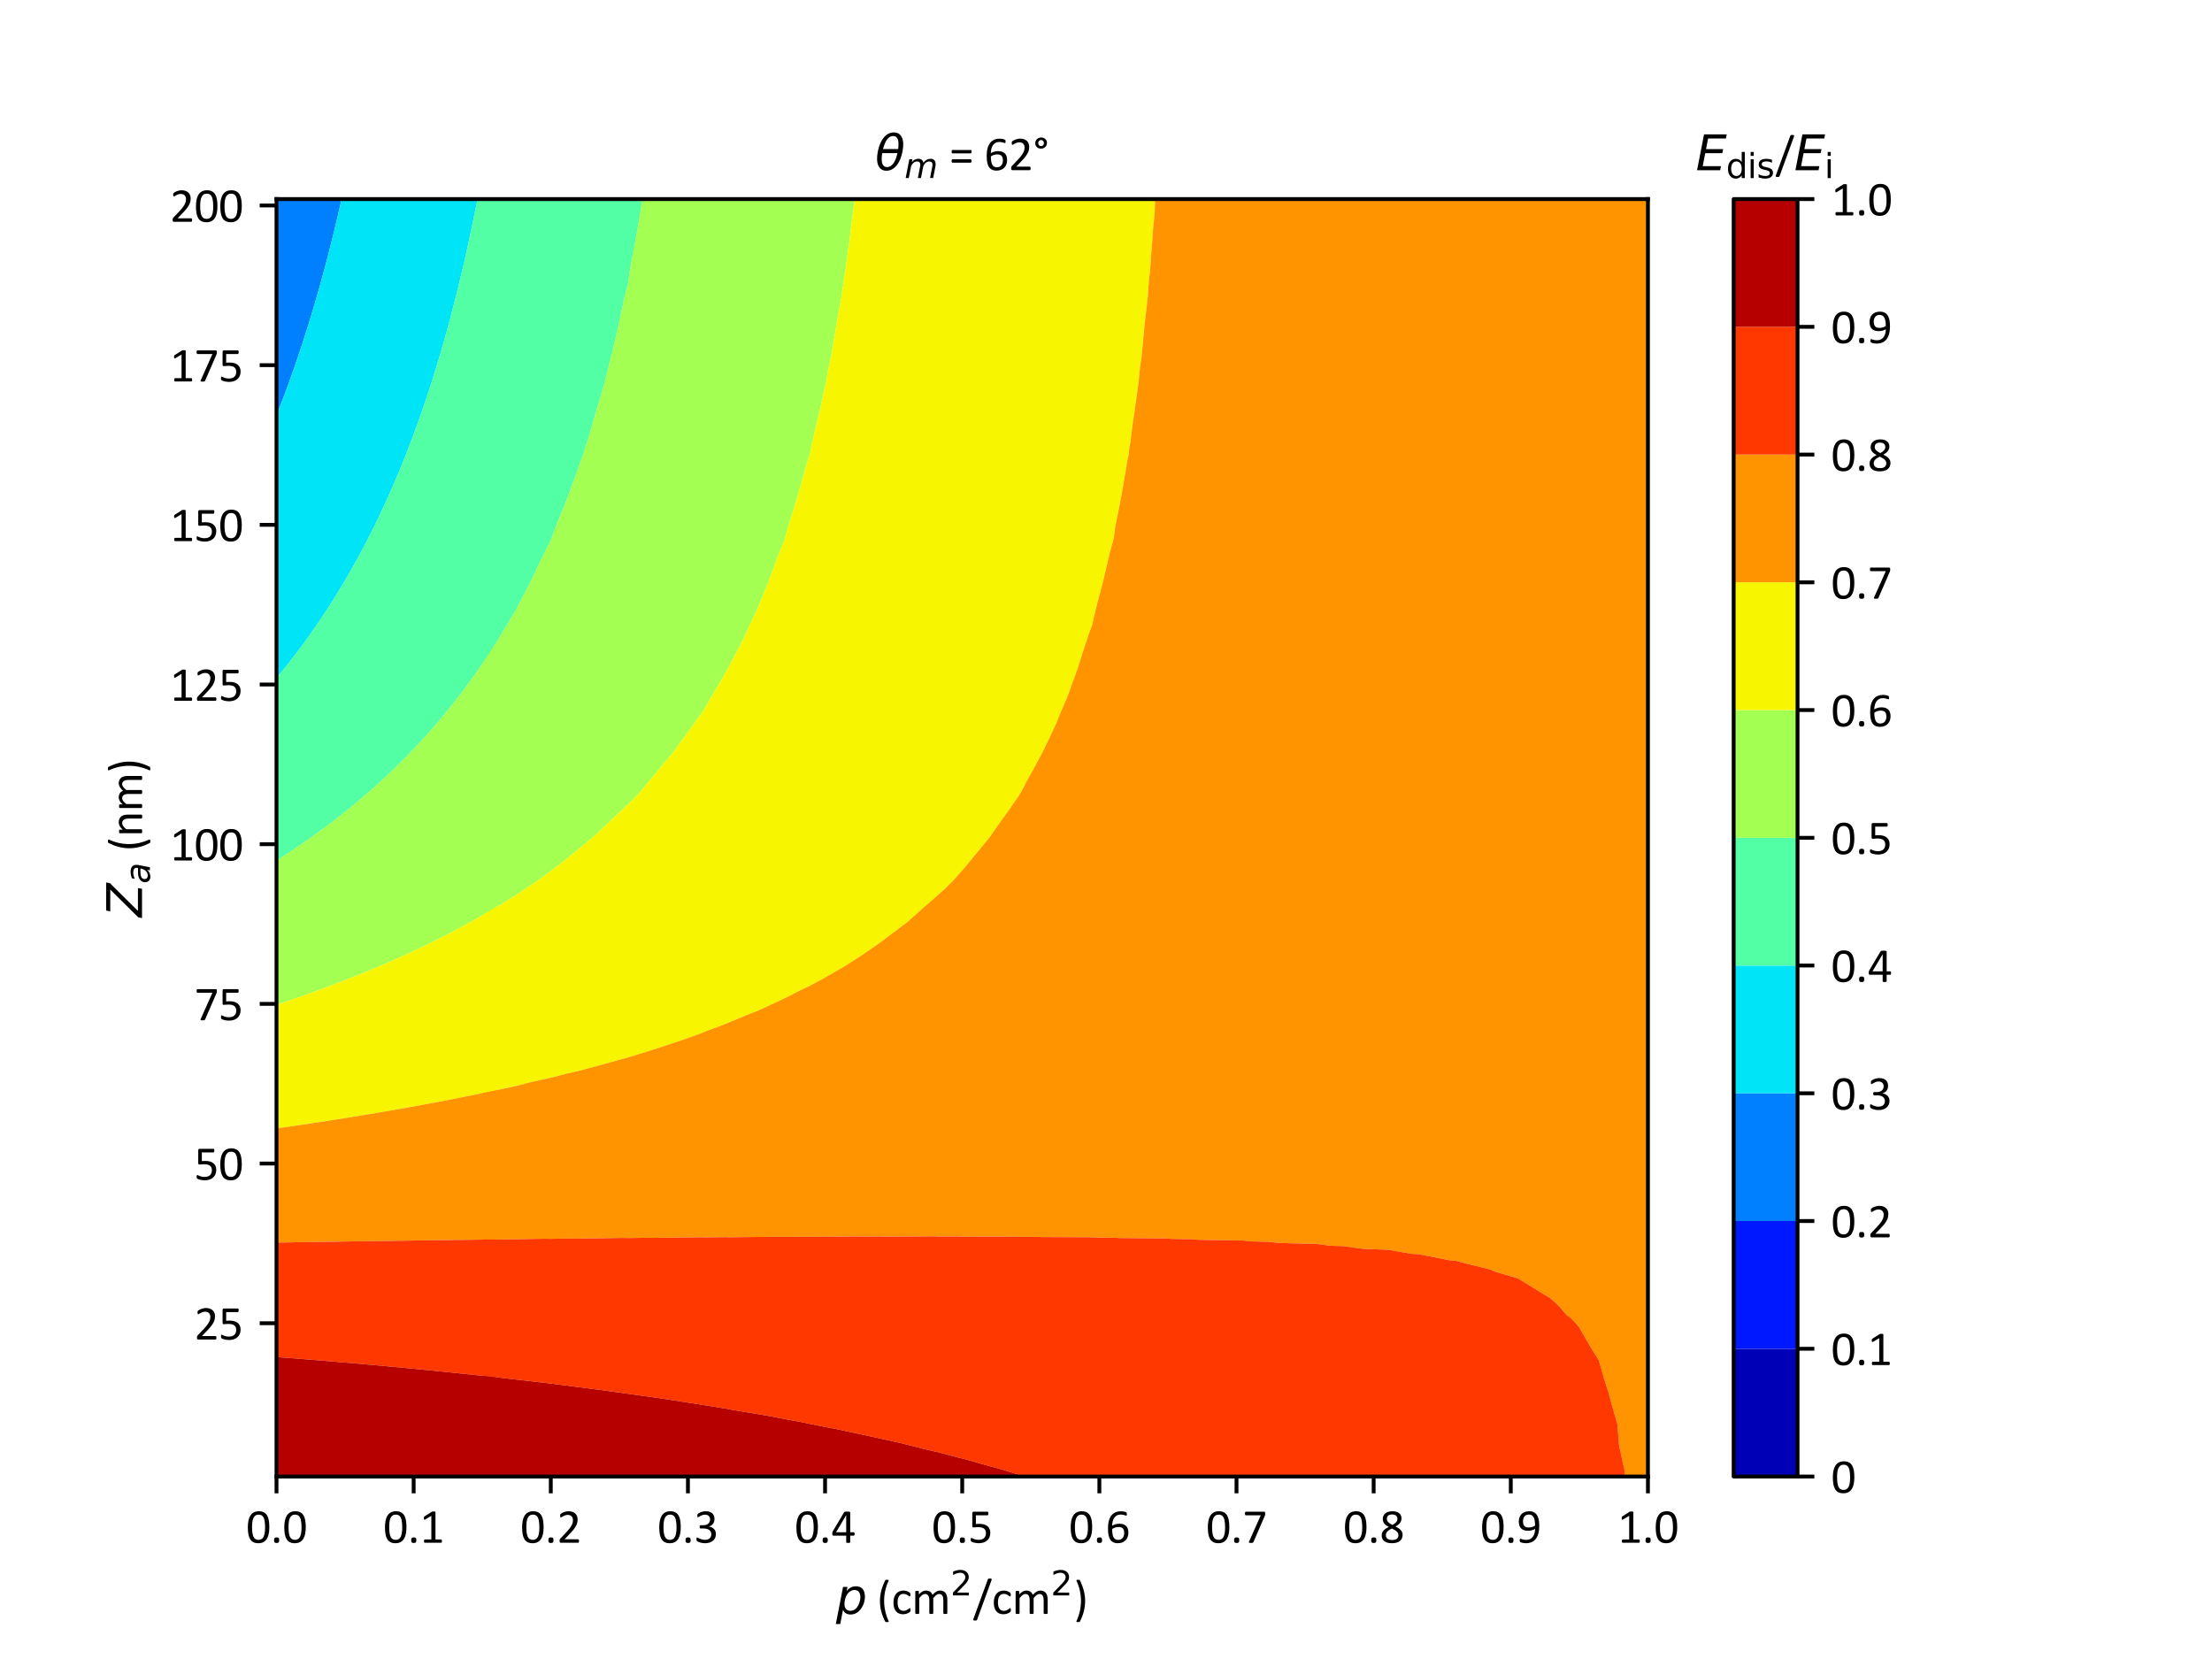 <?xml version="1.0" encoding="utf-8" standalone="no"?>
<!DOCTYPE svg PUBLIC "-//W3C//DTD SVG 1.1//EN"
  "http://www.w3.org/Graphics/SVG/1.1/DTD/svg11.dtd">
<svg xmlns:xlink="http://www.w3.org/1999/xlink" width="460.8pt" height="345.6pt" viewBox="0 0 460.8 345.6" xmlns="http://www.w3.org/2000/svg" version="1.1">
 <defs>
  <style type="text/css">*{stroke-linejoin: round; stroke-linecap: butt}</style>
 </defs>
 <g id="figure_1">
  <g id="patch_1">
   <path d="M 0 345.6 
L 460.8 345.6 
L 460.8 0 
L 0 0 
z
" style="fill: #ffffff"/>
  </g>
  <g id="axes_1">
   <g id="patch_2">
    <path d="M 57.6 307.584 
L 343.296 307.584 
L 343.296 41.472 
L 57.6 41.472 
z
" style="fill: #ffffff"/>
   </g>
   <g id="PathCollection_1">
    <path clip-path="url(#p3cfb0930f0)" style="fill: #0000b6"/>
   </g>
   <g id="PathCollection_2">
    <path clip-path="url(#p3cfb0930f0)" style="fill: #0018ff"/>
   </g>
   <g id="PathCollection_3">
    <path d="M 57.629 86.425 
L 57.849 85.878 
L 58.308 84.715 
L 58.694 83.714 
L 59.21 82.363 
L 59.466 81.673 
L 59.508 81.565 
L 59.574 81.389 
L 59.666 81.135 
L 59.781 80.82 
L 59.933 80.415 
L 60.064 80.053 
L 60.56 78.674 
L 60.712 78.253 
L 60.781 78.062 
L 61.397 76.31 
L 61.606 75.71 
L 61.82 75.079 
L 61.885 74.892 
L 61.939 74.736 
L 62 74.555 
L 62.27 73.762 
L 62.693 72.486 
L 63.046 71.41 
L 63.472 70.083 
L 63.799 69.057 
L 63.851 68.9 
L 64.111 68.083 
L 64.26 67.595 
L 64.356 67.277 
L 64.408 67.109 
L 64.871 65.579 
L 65.121 64.757 
L 65.17 64.589 
L 65.815 62.405 
L 65.92 62.039 
L 66.099 61.43 
L 66.365 60.476 
L 66.371 60.456 
L 66.875 58.653 
L 67.028 58.104 
L 67.499 56.368 
L 67.666 55.752 
L 67.805 55.22 
L 67.925 54.778 
L 67.995 54.506 
L 68.181 53.803 
L 68.608 52.136 
L 68.783 51.451 
L 69.364 49.117 
L 69.368 49.099 
L 69.369 49.096 
L 69.469 48.705 
L 69.613 48.125 
L 69.786 47.387 
L 69.843 47.151 
L 70.077 46.163 
L 70.401 44.798 
L 70.716 43.433 
L 70.944 42.446 
L 71.114 41.678 
L 71.161 41.472 
L 69.818 41.472 
L 68.295 41.472 
L 66.771 41.472 
L 65.247 41.472 
L 63.723 41.472 
L 62.2 41.472 
L 60.676 41.472 
L 59.152 41.472 
L 57.629 41.472 
L 57.629 44.798 
L 57.629 48.125 
L 57.629 51.451 
L 57.629 54.778 
L 57.629 58.104 
L 57.629 61.43 
L 57.629 64.757 
L 57.629 68.083 
L 57.629 71.41 
L 57.629 74.736 
L 57.629 78.062 
L 57.629 81.389 
L 57.629 84.715 
" clip-path="url(#p3cfb0930f0)" style="fill: #0080ff"/>
   </g>
   <g id="PathCollection_4">
    <path d="M 71.161 41.472 
L 71.114 41.678 
L 70.944 42.446 
L 70.716 43.433 
L 70.401 44.798 
L 70.077 46.163 
L 69.843 47.151 
L 69.786 47.387 
L 69.613 48.125 
L 69.469 48.705 
L 69.369 49.096 
L 69.368 49.099 
L 69.364 49.117 
L 68.783 51.451 
L 68.608 52.136 
L 68.181 53.803 
L 67.995 54.506 
L 67.925 54.778 
L 67.805 55.22 
L 67.666 55.752 
L 67.499 56.368 
L 67.028 58.104 
L 66.875 58.653 
L 66.371 60.456 
L 66.365 60.476 
L 66.099 61.43 
L 65.92 62.039 
L 65.815 62.405 
L 65.17 64.589 
L 65.121 64.757 
L 64.871 65.579 
L 64.408 67.109 
L 64.356 67.277 
L 64.26 67.595 
L 64.111 68.083 
L 63.851 68.9 
L 63.799 69.057 
L 63.472 70.083 
L 63.046 71.41 
L 62.693 72.486 
L 62.27 73.762 
L 62 74.555 
L 61.939 74.736 
L 61.885 74.892 
L 61.82 75.079 
L 61.606 75.71 
L 61.397 76.31 
L 60.781 78.062 
L 60.712 78.253 
L 60.56 78.674 
L 60.064 80.053 
L 59.933 80.415 
L 59.781 80.82 
L 59.666 81.135 
L 59.574 81.389 
L 59.508 81.565 
L 59.466 81.673 
L 59.21 82.363 
L 58.694 83.714 
L 58.308 84.715 
L 57.849 85.878 
L 57.629 86.425 
L 57.629 88.042 
L 57.629 91.368 
L 57.629 94.694 
L 57.629 98.021 
L 57.629 101.347 
L 57.629 104.674 
L 57.629 108 
L 57.629 111.326 
L 57.629 114.653 
L 57.629 117.979 
L 57.629 121.306 
L 57.629 124.632 
L 57.629 127.958 
L 57.629 131.285 
L 57.629 134.611 
L 57.629 137.938 
L 57.629 141.22 
L 57.674 141.165 
L 58.26 140.457 
L 58.398 140.29 
L 59.567 138.843 
L 60.284 137.938 
L 60.599 137.532 
L 60.804 137.264 
L 61.488 136.383 
L 62.096 135.585 
L 62.572 134.948 
L 62.657 134.837 
L 62.825 134.611 
L 63.469 133.732 
L 63.537 133.637 
L 64.038 132.942 
L 65.217 131.285 
L 65.235 131.259 
L 65.308 131.152 
L 66.435 129.515 
L 66.831 128.933 
L 67.08 128.559 
L 67.485 127.958 
L 67.786 127.498 
L 68.123 126.984 
L 68.852 125.85 
L 69.623 124.632 
L 69.772 124.39 
L 69.905 124.173 
L 70.61 123.034 
L 71.07 122.28 
L 71.542 121.487 
L 71.581 121.424 
L 71.651 121.306 
L 71.776 121.091 
L 71.998 120.712 
L 72.223 120.331 
L 72.333 120.142 
L 72.516 119.82 
L 73.042 118.908 
L 73.571 117.979 
L 74.02 117.174 
L 74.87 115.627 
L 75.065 115.264 
L 75.185 115.046 
L 75.397 114.653 
L 75.818 113.852 
L 75.907 113.679 
L 76.238 113.041 
L 77.12 111.326 
L 77.286 110.997 
L 78.29 108.974 
L 78.358 108.833 
L 78.767 108 
L 79.093 107.312 
L 79.226 107.026 
L 79.355 106.752 
L 80.321 104.674 
L 80.402 104.495 
L 81.378 102.321 
L 81.43 102.203 
L 81.811 101.347 
L 82.163 100.517 
L 82.225 100.373 
L 82.384 100 
L 83.217 98.021 
L 83.366 97.659 
L 84.175 95.669 
L 84.29 95.38 
L 84.395 95.122 
L 84.566 94.694 
L 84.809 94.063 
L 84.942 93.72 
L 85.317 92.746 
L 85.843 91.368 
L 86.173 90.482 
L 86.714 89.016 
L 86.945 88.373 
L 86.992 88.246 
L 87.066 88.042 
L 87.167 87.751 
L 87.293 87.396 
L 87.411 87.067 
L 87.517 86.763 
L 87.952 85.509 
L 88.147 84.949 
L 88.228 84.715 
L 88.822 82.959 
L 89.022 82.363 
L 89.219 81.757 
L 89.342 81.389 
L 89.406 81.189 
L 89.66 80.415 
L 90.087 79.068 
L 90.404 78.062 
L 90.865 76.561 
L 91.125 75.71 
L 91.2 75.465 
L 91.424 74.736 
L 91.582 74.196 
L 91.683 73.84 
L 91.707 73.762 
L 91.895 73.111 
L 92.389 71.41 
L 92.498 71.025 
L 93.052 69.057 
L 93.19 68.55 
L 93.243 68.364 
L 93.321 68.083 
L 93.525 67.314 
L 93.581 67.109 
L 93.644 66.874 
L 94.18 64.849 
L 94.201 64.772 
L 94.205 64.757 
L 94.751 62.638 
L 94.811 62.405 
L 94.859 62.21 
L 95.06 61.43 
L 95.131 61.139 
L 95.179 60.94 
L 95.3 60.456 
L 95.819 58.317 
L 95.871 58.104 
L 96.028 57.435 
L 96.428 55.752 
L 96.491 55.474 
L 96.657 54.778 
L 96.771 54.258 
L 96.874 53.803 
L 97.316 51.826 
L 97.4 51.451 
L 97.841 49.425 
L 97.912 49.099 
L 97.963 48.854 
L 98.122 48.125 
L 98.223 47.631 
L 98.325 47.151 
L 98.795 44.856 
L 98.807 44.798 
L 98.836 44.652 
L 99.28 42.446 
L 99.364 42.01 
L 99.47 41.472 
L 98.769 41.472 
L 97.245 41.472 
L 95.721 41.472 
L 94.198 41.472 
L 92.674 41.472 
L 91.15 41.472 
L 89.627 41.472 
L 88.103 41.472 
L 86.579 41.472 
L 85.055 41.472 
L 83.532 41.472 
L 82.008 41.472 
L 80.484 41.472 
L 78.961 41.472 
L 77.437 41.472 
L 75.913 41.472 
L 74.389 41.472 
L 72.866 41.472 
L 71.342 41.472 
" clip-path="url(#p3cfb0930f0)" style="fill: #00e4f8"/>
   </g>
   <g id="PathCollection_5">
    <path d="M 99.47 41.472 
L 99.364 42.01 
L 99.28 42.446 
L 98.836 44.652 
L 98.807 44.798 
L 98.795 44.856 
L 98.325 47.151 
L 98.223 47.631 
L 98.122 48.125 
L 97.963 48.854 
L 97.912 49.099 
L 97.841 49.425 
L 97.4 51.451 
L 97.316 51.826 
L 96.874 53.803 
L 96.771 54.258 
L 96.657 54.778 
L 96.491 55.474 
L 96.428 55.752 
L 96.028 57.435 
L 95.871 58.104 
L 95.819 58.317 
L 95.3 60.456 
L 95.179 60.94 
L 95.131 61.139 
L 95.06 61.43 
L 94.859 62.21 
L 94.811 62.405 
L 94.751 62.638 
L 94.205 64.757 
L 94.201 64.772 
L 94.18 64.849 
L 93.644 66.874 
L 93.581 67.109 
L 93.525 67.314 
L 93.321 68.083 
L 93.243 68.364 
L 93.19 68.55 
L 93.052 69.057 
L 92.498 71.025 
L 92.389 71.41 
L 91.895 73.111 
L 91.707 73.762 
L 91.683 73.84 
L 91.582 74.196 
L 91.424 74.736 
L 91.2 75.465 
L 91.125 75.71 
L 90.865 76.561 
L 90.404 78.062 
L 90.087 79.068 
L 89.66 80.415 
L 89.406 81.189 
L 89.342 81.389 
L 89.219 81.757 
L 89.022 82.363 
L 88.822 82.959 
L 88.228 84.715 
L 88.147 84.949 
L 87.952 85.509 
L 87.517 86.763 
L 87.411 87.067 
L 87.293 87.396 
L 87.167 87.751 
L 87.066 88.042 
L 86.992 88.246 
L 86.945 88.373 
L 86.714 89.016 
L 86.173 90.482 
L 85.843 91.368 
L 85.317 92.746 
L 84.942 93.72 
L 84.809 94.063 
L 84.566 94.694 
L 84.395 95.122 
L 84.29 95.38 
L 84.175 95.669 
L 83.366 97.659 
L 83.217 98.021 
L 82.384 100 
L 82.225 100.373 
L 82.163 100.517 
L 81.811 101.347 
L 81.43 102.203 
L 81.378 102.321 
L 80.402 104.495 
L 80.321 104.674 
L 79.355 106.752 
L 79.226 107.026 
L 79.093 107.312 
L 78.767 108 
L 78.358 108.833 
L 78.29 108.974 
L 77.286 110.997 
L 77.12 111.326 
L 76.238 113.041 
L 75.907 113.679 
L 75.818 113.852 
L 75.397 114.653 
L 75.185 115.046 
L 75.065 115.264 
L 74.87 115.627 
L 74.02 117.174 
L 73.571 117.979 
L 73.042 118.908 
L 72.516 119.82 
L 72.333 120.142 
L 72.223 120.331 
L 71.998 120.712 
L 71.776 121.091 
L 71.651 121.306 
L 71.581 121.424 
L 71.542 121.487 
L 71.07 122.28 
L 70.61 123.034 
L 69.905 124.173 
L 69.772 124.39 
L 69.623 124.632 
L 68.852 125.85 
L 68.123 126.984 
L 67.786 127.498 
L 67.485 127.958 
L 67.08 128.559 
L 66.831 128.933 
L 66.435 129.515 
L 65.308 131.152 
L 65.235 131.259 
L 65.217 131.285 
L 64.038 132.942 
L 63.537 133.637 
L 63.469 133.732 
L 62.825 134.611 
L 62.657 134.837 
L 62.572 134.948 
L 62.096 135.585 
L 61.488 136.383 
L 60.804 137.264 
L 60.599 137.532 
L 60.284 137.938 
L 59.567 138.843 
L 58.398 140.29 
L 58.26 140.457 
L 57.674 141.165 
L 57.629 141.22 
L 57.629 141.264 
L 57.629 144.59 
L 57.629 147.917 
L 57.629 151.243 
L 57.629 154.57 
L 57.629 157.896 
L 57.629 161.222 
L 57.629 164.549 
L 57.629 167.875 
L 57.629 171.202 
L 57.629 174.528 
L 57.629 177.854 
L 57.629 179.264 
L 57.868 179.118 
L 58.87 178.471 
L 59.308 178.194 
L 59.829 177.854 
L 60.581 177.355 
L 60.799 177.207 
L 61.646 176.645 
L 63.259 175.542 
L 63.282 175.526 
L 63.317 175.502 
L 63.674 175.257 
L 64.711 174.528 
L 64.931 174.372 
L 65.01 174.314 
L 66.069 173.554 
L 66.261 173.414 
L 66.366 173.335 
L 67.077 172.814 
L 67.807 172.266 
L 68.536 171.729 
L 69.232 171.202 
L 69.743 170.807 
L 69.92 170.668 
L 70.79 169.996 
L 72.234 168.849 
L 72.332 168.771 
L 73.437 167.875 
L 73.795 167.581 
L 73.934 167.463 
L 74.609 166.901 
L 75.227 166.378 
L 75.633 166.025 
L 76.115 165.615 
L 77.342 164.549 
L 77.409 164.489 
L 77.504 164.403 
L 78.725 163.309 
L 79.295 162.788 
L 79.566 162.545 
L 79.945 162.197 
L 80.74 161.454 
L 80.987 161.222 
L 81.856 160.394 
L 82.005 160.248 
L 82.384 159.878 
L 82.824 159.441 
L 83.801 158.483 
L 84.386 157.896 
L 84.946 157.321 
L 85.218 157.037 
L 85.876 156.362 
L 86.656 155.544 
L 87.115 155.054 
L 87.257 154.905 
L 87.568 154.57 
L 88.376 153.681 
L 88.454 153.595 
L 88.533 153.508 
L 88.65 153.375 
L 89.941 151.929 
L 90.539 151.243 
L 91.039 150.658 
L 91.326 150.316 
L 91.927 149.613 
L 92.531 148.891 
L 93.051 148.257 
L 93.33 147.917 
L 94.01 147.071 
L 94.11 146.943 
L 94.54 146.397 
L 95.403 145.286 
L 95.805 144.772 
L 95.944 144.59 
L 96.982 143.206 
L 97.689 142.25 
L 97.694 142.244 
L 97.698 142.238 
L 97.71 142.221 
L 98.405 141.264 
L 98.547 141.064 
L 99.098 140.29 
L 99.549 139.641 
L 100.131 138.791 
L 100.385 138.424 
L 100.717 137.938 
L 101.369 136.962 
L 102.272 135.585 
L 102.5 135.23 
L 102.896 134.611 
L 103.153 134.203 
L 103.34 133.897 
L 103.34 131.285 
L 103.34 127.958 
L 103.34 124.632 
L 103.34 121.306 
L 103.34 117.979 
L 103.34 114.653 
L 103.34 111.326 
L 103.34 108 
L 103.34 104.674 
L 103.34 101.347 
L 103.34 98.021 
L 103.34 94.694 
L 103.34 91.368 
L 103.34 88.042 
L 103.34 84.715 
L 103.34 81.389 
L 103.34 78.062 
L 103.34 74.736 
L 103.34 71.41 
L 103.34 68.083 
L 103.34 64.757 
L 103.34 61.43 
L 103.34 58.104 
L 103.34 54.778 
L 103.34 51.451 
L 103.34 48.125 
L 103.34 44.798 
L 103.34 41.472 
L 101.816 41.472 
L 100.293 41.472 
" clip-path="url(#p3cfb0930f0)" style="fill: #53ffa4"/>
   </g>
   <g id="PathCollection_6">
    <path d="M 103.34 133.897 
L 103.153 134.203 
L 102.896 134.611 
L 102.5 135.23 
L 102.272 135.585 
L 101.369 136.962 
L 100.717 137.938 
L 100.385 138.424 
L 100.131 138.791 
L 99.549 139.641 
L 99.098 140.29 
L 98.547 141.064 
L 98.405 141.264 
L 97.71 142.221 
L 97.698 142.238 
L 97.694 142.244 
L 97.689 142.25 
L 96.982 143.206 
L 95.944 144.59 
L 95.805 144.772 
L 95.403 145.286 
L 94.54 146.397 
L 94.11 146.943 
L 94.01 147.071 
L 93.33 147.917 
L 93.051 148.257 
L 92.531 148.891 
L 91.927 149.613 
L 91.326 150.316 
L 91.039 150.658 
L 90.539 151.243 
L 89.941 151.929 
L 88.65 153.375 
L 88.533 153.508 
L 88.454 153.595 
L 88.376 153.681 
L 87.568 154.57 
L 87.257 154.905 
L 87.115 155.054 
L 86.656 155.544 
L 85.876 156.362 
L 85.218 157.037 
L 84.946 157.321 
L 84.386 157.896 
L 83.801 158.483 
L 82.824 159.441 
L 82.384 159.878 
L 82.005 160.248 
L 81.856 160.394 
L 80.987 161.222 
L 80.74 161.454 
L 79.945 162.197 
L 79.566 162.545 
L 79.295 162.788 
L 78.725 163.309 
L 77.504 164.403 
L 77.409 164.489 
L 77.342 164.549 
L 76.115 165.615 
L 75.633 166.025 
L 75.227 166.378 
L 74.609 166.901 
L 73.934 167.463 
L 73.795 167.581 
L 73.437 167.875 
L 72.332 168.771 
L 72.234 168.849 
L 70.79 169.996 
L 69.92 170.668 
L 69.743 170.807 
L 69.232 171.202 
L 68.536 171.729 
L 67.807 172.266 
L 67.077 172.814 
L 66.366 173.335 
L 66.261 173.414 
L 66.069 173.554 
L 65.01 174.314 
L 64.931 174.372 
L 64.711 174.528 
L 63.674 175.257 
L 63.317 175.502 
L 63.282 175.526 
L 63.259 175.542 
L 61.646 176.645 
L 60.799 177.207 
L 60.581 177.355 
L 59.829 177.854 
L 59.308 178.194 
L 58.87 178.471 
L 57.868 179.118 
L 57.629 179.264 
L 57.629 181.181 
L 57.629 184.507 
L 57.629 187.834 
L 57.629 191.16 
L 57.629 194.486 
L 57.629 197.813 
L 57.629 201.139 
L 57.629 204.466 
L 57.629 207.792 
L 57.629 209.287 
L 57.998 209.169 
L 58.226 209.097 
L 59.22 208.766 
L 59.956 208.519 
L 60.354 208.386 
L 62.079 207.792 
L 62.15 207.767 
L 62.166 207.762 
L 62.276 207.723 
L 63.938 207.144 
L 64.362 206.992 
L 64.851 206.818 
L 66.116 206.362 
L 66.434 206.242 
L 67.065 206.014 
L 67.694 205.776 
L 68.724 205.402 
L 69.712 205.026 
L 69.911 204.953 
L 71.191 204.466 
L 71.319 204.416 
L 71.375 204.394 
L 72.75 203.857 
L 73 203.756 
L 73.903 203.404 
L 75.099 202.916 
L 75.583 202.726 
L 76.299 202.433 
L 76.474 202.364 
L 77.082 202.113 
L 78.063 201.705 
L 79.401 201.139 
L 79.982 200.891 
L 80.135 200.824 
L 81.483 200.236 
L 81.646 200.165 
L 82.392 199.834 
L 82.663 199.709 
L 84.106 199.066 
L 84.886 198.703 
L 85.198 198.564 
L 86.516 197.951 
L 86.621 197.904 
L 86.814 197.813 
L 87.996 197.249 
L 88.232 197.132 
L 89.12 196.708 
L 90.431 196.057 
L 90.785 195.886 
L 91.592 195.483 
L 91.604 195.477 
L 91.637 195.461 
L 92.99 194.772 
L 93.12 194.707 
L 93.545 194.486 
L 94.604 193.934 
L 94.922 193.763 
L 95.395 193.512 
L 96.521 192.905 
L 96.961 192.659 
L 97.477 192.38 
L 98.463 191.828 
L 98.953 191.562 
L 99.663 191.16 
L 100.231 190.833 
L 100.37 190.75 
L 101.366 190.177 
L 102.606 189.437 
L 102.972 189.223 
L 103.34 188.994 
L 103.34 187.834 
L 103.34 184.507 
L 103.34 181.181 
L 103.34 177.854 
L 103.34 174.528 
L 103.34 171.202 
L 103.34 167.875 
L 103.34 164.549 
L 103.34 161.222 
L 103.34 157.896 
L 103.34 154.57 
L 103.34 151.243 
L 103.34 147.917 
L 103.34 144.59 
L 103.34 141.264 
L 103.34 137.938 
L 103.34 134.611 
" clip-path="url(#p3cfb0930f0)" style="fill: #a4ff53"/>
   </g>
   <g id="PathCollection_7">
    <path d="M 103.34 188.994 
L 102.972 189.223 
L 102.606 189.437 
L 101.366 190.177 
L 100.37 190.75 
L 100.231 190.833 
L 99.663 191.16 
L 98.953 191.562 
L 98.463 191.828 
L 97.477 192.38 
L 96.961 192.659 
L 96.521 192.905 
L 95.395 193.512 
L 94.922 193.763 
L 94.604 193.934 
L 93.545 194.486 
L 93.12 194.707 
L 92.99 194.772 
L 91.637 195.461 
L 91.604 195.477 
L 91.592 195.483 
L 90.785 195.886 
L 90.431 196.057 
L 89.12 196.708 
L 88.232 197.132 
L 87.996 197.249 
L 86.814 197.813 
L 86.621 197.904 
L 86.516 197.951 
L 85.198 198.564 
L 84.886 198.703 
L 84.106 199.066 
L 82.663 199.709 
L 82.392 199.834 
L 81.646 200.165 
L 81.483 200.236 
L 80.135 200.824 
L 79.982 200.891 
L 79.401 201.139 
L 78.063 201.705 
L 77.082 202.113 
L 76.474 202.364 
L 76.299 202.433 
L 75.583 202.726 
L 75.099 202.916 
L 73.903 203.404 
L 73 203.756 
L 72.75 203.857 
L 71.375 204.394 
L 71.319 204.416 
L 71.191 204.466 
L 69.911 204.953 
L 69.712 205.026 
L 68.724 205.402 
L 67.694 205.776 
L 67.065 206.014 
L 66.434 206.242 
L 66.116 206.362 
L 64.851 206.818 
L 64.362 206.992 
L 63.938 207.144 
L 62.276 207.723 
L 62.166 207.762 
L 62.15 207.767 
L 62.079 207.792 
L 60.354 208.386 
L 59.956 208.519 
L 59.22 208.766 
L 58.226 209.097 
L 57.998 209.169 
L 57.629 209.287 
L 57.629 211.118 
L 57.629 214.445 
L 57.629 217.771 
L 57.629 221.098 
L 57.629 224.424 
L 57.629 227.75 
L 57.629 231.077 
L 57.629 234.403 
L 57.629 235.066 
L 57.915 235.029 
L 58.566 234.934 
L 59.581 234.791 
L 62.186 234.41 
L 62.193 234.409 
L 62.204 234.407 
L 62.232 234.403 
L 64.554 234.06 
L 64.822 234.019 
L 65.847 233.861 
L 66.887 233.707 
L 67.431 233.622 
L 68.679 233.429 
L 69.326 233.328 
L 69.393 233.317 
L 70.219 233.188 
L 70.388 233.159 
L 72.168 232.88 
L 72.536 232.817 
L 73.177 232.716 
L 73.678 232.631 
L 75.005 232.421 
L 75.68 232.305 
L 76.133 232.234 
L 76.973 232.089 
L 77.838 231.952 
L 78.827 231.78 
L 79.086 231.739 
L 80.275 231.533 
L 80.665 231.471 
L 81.977 231.243 
L 82.038 231.233 
L 82.933 231.077 
L 83.487 230.979 
L 83.585 230.961 
L 84.986 230.712 
L 85.13 230.684 
L 86.304 230.476 
L 86.908 230.36 
L 87.932 230.177 
L 88.287 230.108 
L 89.115 229.96 
L 90.238 229.743 
L 90.875 229.628 
L 91.446 229.517 
L 91.92 229.432 
L 93.576 229.108 
L 93.816 229.065 
L 94.609 228.909 
L 94.719 228.889 
L 95.557 228.725 
L 96.575 228.523 
L 97.654 228.301 
L 98.304 228.171 
L 99.065 228.019 
L 99.241 227.984 
L 100.366 227.75 
L 101.387 227.538 
L 101.544 227.504 
L 102.259 227.35 
L 103.078 227.178 
L 103.34 227.117 
L 103.34 224.424 
L 103.34 221.098 
L 103.34 217.771 
L 103.34 214.445 
L 103.34 211.118 
L 103.34 207.792 
L 103.34 204.466 
L 103.34 201.139 
L 103.34 197.813 
L 103.34 194.486 
L 103.34 191.16 
" clip-path="url(#p3cfb0930f0)" style="fill: #f8f500"/>
   </g>
   <g id="PathCollection_8">
    <path d="M 103.34 227.117 
L 103.078 227.178 
L 102.259 227.35 
L 101.544 227.504 
L 101.387 227.538 
L 100.366 227.75 
L 99.241 227.984 
L 99.065 228.019 
L 98.304 228.171 
L 97.654 228.301 
L 96.575 228.523 
L 95.557 228.725 
L 94.719 228.889 
L 94.609 228.909 
L 93.816 229.065 
L 93.576 229.108 
L 91.92 229.432 
L 91.446 229.517 
L 90.875 229.628 
L 90.238 229.743 
L 89.115 229.96 
L 88.287 230.108 
L 87.932 230.177 
L 86.908 230.36 
L 86.304 230.476 
L 85.13 230.684 
L 84.986 230.712 
L 83.585 230.961 
L 83.487 230.979 
L 82.933 231.077 
L 82.038 231.233 
L 81.977 231.243 
L 80.665 231.471 
L 80.275 231.533 
L 79.086 231.739 
L 78.827 231.78 
L 77.838 231.952 
L 76.973 232.089 
L 76.133 232.234 
L 75.68 232.305 
L 75.005 232.421 
L 73.678 232.631 
L 73.177 232.716 
L 72.536 232.817 
L 72.168 232.88 
L 70.388 233.159 
L 70.219 233.188 
L 69.393 233.317 
L 69.326 233.328 
L 68.679 233.429 
L 67.431 233.622 
L 66.887 233.707 
L 65.847 233.861 
L 64.822 234.019 
L 64.554 234.06 
L 62.232 234.403 
L 62.204 234.407 
L 62.193 234.409 
L 62.186 234.41 
L 59.581 234.791 
L 58.566 234.934 
L 57.915 235.029 
L 57.629 235.066 
L 57.629 237.73 
L 57.629 241.056 
L 57.629 244.382 
L 57.629 247.709 
L 57.629 251.035 
L 57.629 254.362 
L 57.629 257.688 
L 57.629 258.855 
L 57.849 258.852 
L 58.626 258.836 
L 59.673 258.825 
L 60.463 258.808 
L 60.888 258.804 
L 61.696 258.787 
L 62.699 258.777 
L 63.52 258.76 
L 63.926 258.756 
L 64.766 258.739 
L 65.724 258.73 
L 66.576 258.713 
L 66.965 258.709 
L 67.835 258.692 
L 68.751 258.684 
L 69.633 258.666 
L 70.003 258.663 
L 70.904 258.645 
L 71.777 258.638 
L 72.689 258.62 
L 73.042 258.617 
L 73.972 258.599 
L 74.804 258.593 
L 75.745 258.575 
L 76.081 258.572 
L 77.04 258.554 
L 77.831 258.549 
L 78.801 258.531 
L 79.12 258.528 
L 80.108 258.51 
L 80.859 258.505 
L 81.856 258.487 
L 82.159 258.485 
L 83.175 258.467 
L 83.886 258.462 
L 84.912 258.444 
L 85.199 258.442 
L 86.242 258.424 
L 86.915 258.42 
L 87.967 258.402 
L 88.238 258.401 
L 89.308 258.382 
L 89.943 258.379 
L 91.023 258.361 
L 91.278 258.36 
L 92.375 258.342 
L 92.972 258.339 
L 94.078 258.321 
L 94.317 258.319 
L 95.44 258.301 
L 96.001 258.299 
L 97.133 258.281 
L 97.357 258.28 
L 98.506 258.262 
L 99.031 258.26 
L 100.187 258.242 
L 100.398 258.242 
L 101.571 258.224 
L 102.061 258.222 
L 103.242 258.204 
L 103.34 258.203 
L 103.34 257.688 
L 103.34 254.362 
L 103.34 251.035 
L 103.34 247.709 
L 103.34 244.382 
L 103.34 241.056 
L 103.34 237.73 
L 103.34 234.403 
L 103.34 231.077 
L 103.34 227.75 
" clip-path="url(#p3cfb0930f0)" style="fill: #ff9400"/>
   </g>
   <g id="PathCollection_9">
    <path d="M 103.34 258.203 
L 103.242 258.204 
L 102.061 258.222 
L 101.571 258.224 
L 100.398 258.242 
L 100.187 258.242 
L 99.031 258.26 
L 98.506 258.262 
L 97.357 258.28 
L 97.133 258.281 
L 96.001 258.299 
L 95.44 258.301 
L 94.317 258.319 
L 94.078 258.321 
L 92.972 258.339 
L 92.375 258.342 
L 91.278 258.36 
L 91.023 258.361 
L 89.943 258.379 
L 89.308 258.382 
L 88.238 258.401 
L 87.967 258.402 
L 86.915 258.42 
L 86.242 258.424 
L 85.199 258.442 
L 84.912 258.444 
L 83.886 258.462 
L 83.175 258.467 
L 82.159 258.485 
L 81.856 258.487 
L 80.859 258.505 
L 80.108 258.51 
L 79.12 258.528 
L 78.801 258.531 
L 77.831 258.549 
L 77.04 258.554 
L 76.081 258.572 
L 75.745 258.575 
L 74.804 258.593 
L 73.972 258.599 
L 73.042 258.617 
L 72.689 258.62 
L 71.777 258.638 
L 70.904 258.645 
L 70.003 258.663 
L 69.633 258.666 
L 68.751 258.684 
L 67.835 258.692 
L 66.965 258.709 
L 66.576 258.713 
L 65.724 258.73 
L 64.766 258.739 
L 63.926 258.756 
L 63.52 258.76 
L 62.699 258.777 
L 61.696 258.787 
L 60.888 258.804 
L 60.463 258.808 
L 59.673 258.825 
L 58.626 258.836 
L 57.849 258.852 
L 57.629 258.855 
L 57.629 261.014 
L 57.629 264.341 
L 57.629 267.667 
L 57.629 270.994 
L 57.629 274.32 
L 57.629 277.646 
L 57.629 280.973 
L 57.629 282.701 
L 57.928 282.72 
L 58.448 282.762 
L 59.81 282.863 
L 60.413 282.912 
L 60.932 282.951 
L 61.608 283.006 
L 62.752 283.093 
L 63.506 283.155 
L 63.934 283.188 
L 64.77 283.258 
L 65.692 283.328 
L 66.601 283.405 
L 66.936 283.431 
L 67.936 283.515 
L 68.629 283.57 
L 69.697 283.661 
L 69.936 283.68 
L 71.104 283.78 
L 71.563 283.816 
L 72.794 283.923 
L 72.935 283.934 
L 74.276 284.051 
L 74.495 284.069 
L 75.893 284.192 
L 75.933 284.195 
L 77.104 284.299 
L 77.424 284.328 
L 77.451 284.33 
L 78.929 284.464 
L 78.993 284.47 
L 80.35 284.593 
L 80.632 284.621 
L 81.924 284.739 
L 82.095 284.756 
L 83.273 284.865 
L 83.815 284.919 
L 84.918 285.021 
L 85.198 285.049 
L 86.193 285.142 
L 87.003 285.224 
L 87.911 285.31 
L 88.302 285.35 
L 89.11 285.426 
L 90.194 285.538 
L 90.902 285.606 
L 91.408 285.658 
L 92.024 285.717 
L 93.389 285.859 
L 93.892 285.908 
L 94.515 285.974 
L 94.936 286.015 
L 96.587 286.189 
L 96.881 286.218 
L 97.624 286.297 
L 97.844 286.319 
L 99.79 286.528 
L 99.868 286.536 
L 100.735 286.63 
L 100.748 286.631 
L 100.936 286.651 
L 102.682 286.842 
L 102.997 286.878 
L 103.34 286.917 
L 103.34 284.299 
L 103.34 280.973 
L 103.34 277.646 
L 103.34 274.32 
L 103.34 270.994 
L 103.34 267.667 
L 103.34 264.341 
L 103.34 261.014 
" clip-path="url(#p3cfb0930f0)" style="fill: #ff3800"/>
   </g>
   <g id="PathCollection_10">
    <path d="M 103.34 286.917 
L 102.997 286.878 
L 102.682 286.842 
L 100.936 286.651 
L 100.748 286.631 
L 100.735 286.63 
L 99.868 286.536 
L 99.79 286.528 
L 97.844 286.319 
L 97.624 286.297 
L 96.881 286.218 
L 96.587 286.189 
L 94.936 286.015 
L 94.515 285.974 
L 93.892 285.908 
L 93.389 285.859 
L 92.024 285.717 
L 91.408 285.658 
L 90.902 285.606 
L 90.194 285.538 
L 89.11 285.426 
L 88.302 285.35 
L 87.911 285.31 
L 87.003 285.224 
L 86.193 285.142 
L 85.198 285.049 
L 84.918 285.021 
L 83.815 284.919 
L 83.273 284.865 
L 82.095 284.756 
L 81.924 284.739 
L 80.632 284.621 
L 80.35 284.593 
L 78.993 284.47 
L 78.929 284.464 
L 77.451 284.33 
L 77.424 284.328 
L 77.104 284.299 
L 75.933 284.195 
L 75.893 284.192 
L 74.495 284.069 
L 74.276 284.051 
L 72.935 283.934 
L 72.794 283.923 
L 71.563 283.816 
L 71.104 283.78 
L 69.936 283.68 
L 69.697 283.661 
L 68.629 283.57 
L 67.936 283.515 
L 66.936 283.431 
L 66.601 283.405 
L 65.692 283.328 
L 64.77 283.258 
L 63.934 283.188 
L 63.506 283.155 
L 62.752 283.093 
L 61.608 283.006 
L 60.932 282.951 
L 60.413 282.912 
L 59.81 282.863 
L 58.448 282.762 
L 57.928 282.72 
L 57.629 282.701 
L 57.629 284.299 
L 57.629 287.626 
L 57.629 290.952 
L 57.629 294.278 
L 57.629 297.605 
L 57.629 300.931 
L 57.629 304.258 
L 57.629 307.584 
L 59.152 307.584 
L 60.676 307.584 
L 62.2 307.584 
L 63.723 307.584 
L 65.247 307.584 
L 66.771 307.584 
L 68.295 307.584 
L 69.818 307.584 
L 71.342 307.584 
L 72.866 307.584 
L 74.389 307.584 
L 75.913 307.584 
L 77.437 307.584 
L 78.961 307.584 
L 80.484 307.584 
L 82.008 307.584 
L 83.532 307.584 
L 85.055 307.584 
L 86.579 307.584 
L 88.103 307.584 
L 89.627 307.584 
L 91.15 307.584 
L 92.674 307.584 
L 94.198 307.584 
L 95.721 307.584 
L 97.245 307.584 
L 98.769 307.584 
L 100.293 307.584 
L 101.816 307.584 
L 103.34 307.584 
L 103.34 304.258 
L 103.34 300.931 
L 103.34 297.605 
L 103.34 294.278 
L 103.34 290.952 
L 103.34 287.626 
" clip-path="url(#p3cfb0930f0)" style="fill: #b60000"/>
   </g>
   <g id="PathCollection_11">
    <path clip-path="url(#p3cfb0930f0)" style="fill: #0000b6"/>
   </g>
   <g id="PathCollection_12">
    <path clip-path="url(#p3cfb0930f0)" style="fill: #0018ff"/>
   </g>
   <g id="PathCollection_13">
    <path clip-path="url(#p3cfb0930f0)" style="fill: #0080ff"/>
   </g>
   <g id="PathCollection_14">
    <path clip-path="url(#p3cfb0930f0)" style="fill: #00e4f8"/>
   </g>
   <g id="PathCollection_15">
    <path d="M 100.454 138.297 
L 101.128 137.264 
L 103.563 133.583 
L 104.077 132.774 
L 104.507 132.011 
L 105.647 130.176 
L 106.251 129.133 
L 107.184 127.578 
L 109.784 122.659 
L 110.479 121.306 
L 112.548 116.923 
L 113.484 115.033 
L 113.611 114.733 
L 114.796 112.435 
L 115.638 110.176 
L 115.748 109.837 
L 117.434 105.655 
L 118.272 103.565 
L 120.121 98.505 
L 120.563 97.292 
L 120.804 96.48 
L 121.149 95.585 
L 121.525 94.694 
L 121.732 93.948 
L 121.864 93.39 
L 122.327 92.096 
L 123.878 86.767 
L 124.179 85.824 
L 124.313 85.357 
L 126.012 79.552 
L 126.428 77.72 
L 126.681 76.954 
L 126.766 76.45 
L 126.855 75.993 
L 127.335 74.356 
L 127.961 71.614 
L 128.797 68.083 
L 130.009 62.308 
L 130.127 61.811 
L 130.152 61.67 
L 130.841 59.213 
L 131.157 56.787 
L 131.175 56.615 
L 131.856 52.927 
L 132.354 50.342 
L 132.501 49.463 
L 133.443 44.07 
L 133.702 42.424 
L 133.874 41.472 
L 132.833 41.472 
L 124.739 41.472 
L 116.644 41.472 
L 108.549 41.472 
L 100.454 41.472 
L 100.454 50.342 
L 100.454 59.213 
L 100.454 68.083 
L 100.454 76.954 
L 100.454 85.824 
L 100.454 94.694 
L 100.454 103.565 
L 100.454 112.435 
L 100.454 121.306 
L 100.454 130.176 
" clip-path="url(#p3cfb0930f0)" style="fill: #53ffa4"/>
   </g>
   <g id="PathCollection_16">
    <path d="M 133.874 41.472 
L 133.702 42.424 
L 133.443 44.07 
L 132.501 49.463 
L 132.354 50.342 
L 131.856 52.927 
L 131.175 56.615 
L 131.157 56.787 
L 130.841 59.213 
L 130.152 61.67 
L 130.127 61.811 
L 130.009 62.308 
L 128.797 68.083 
L 127.961 71.614 
L 127.335 74.356 
L 126.855 75.993 
L 126.766 76.45 
L 126.681 76.954 
L 126.428 77.72 
L 126.012 79.552 
L 124.313 85.357 
L 124.179 85.824 
L 123.878 86.767 
L 122.327 92.096 
L 121.864 93.39 
L 121.732 93.948 
L 121.525 94.694 
L 121.149 95.585 
L 120.804 96.48 
L 120.563 97.292 
L 120.121 98.505 
L 118.272 103.565 
L 117.434 105.655 
L 115.748 109.837 
L 115.638 110.176 
L 114.796 112.435 
L 113.611 114.733 
L 113.484 115.033 
L 112.548 116.923 
L 110.479 121.306 
L 109.784 122.659 
L 107.184 127.578 
L 106.251 129.133 
L 105.647 130.176 
L 104.507 132.011 
L 104.077 132.774 
L 103.563 133.583 
L 101.128 137.264 
L 100.454 138.297 
L 100.454 139.046 
L 100.454 147.917 
L 100.454 156.787 
L 100.454 165.658 
L 100.454 174.528 
L 100.454 183.398 
L 100.454 190.661 
L 101.239 190.192 
L 104.795 188.155 
L 108.205 185.996 
L 110.645 184.35 
L 112.077 183.398 
L 115.279 181.05 
L 115.58 180.8 
L 118.239 178.749 
L 123.381 174.528 
L 124.136 173.867 
L 130.082 168.256 
L 130.198 168.136 
L 131.172 167.255 
L 132.748 165.658 
L 134.226 163.994 
L 134.955 163.06 
L 135.129 162.86 
L 140.171 156.787 
L 140.518 156.338 
L 144.771 150.515 
L 145.2 149.856 
L 145.773 149.12 
L 146.609 147.917 
L 147.941 145.639 
L 148.104 145.319 
L 150.111 141.926 
L 151.771 139.046 
L 153.732 135.337 
L 155.044 132.774 
L 155.952 130.705 
L 156.238 130.176 
L 156.373 129.838 
L 157.47 127.578 
L 159.147 123.53 
L 160.052 121.306 
L 162.036 115.916 
L 162.384 115.033 
L 162.443 114.853 
L 162.885 113.867 
L 163.459 112.435 
L 164.087 110.146 
L 164.158 109.837 
L 165.707 104.873 
L 166.116 103.565 
L 167.802 97.533 
L 167.87 97.292 
L 167.902 97.148 
L 168.707 94.694 
L 168.92 93.605 
L 169.056 92.765 
L 169.246 92.096 
L 169.762 89.708 
L 170.717 85.824 
L 171.214 83.531 
L 172.114 79.552 
L 172.469 77.334 
L 172.573 76.954 
L 172.613 76.639 
L 173.141 74.356 
L 174.049 68.896 
L 174.194 68.083 
L 174.372 66.916 
L 175.305 61.811 
L 175.494 60.205 
L 175.721 59.213 
L 175.805 58.079 
L 176.087 56.615 
L 176.45 53.786 
L 176.943 50.342 
L 177.495 45.753 
L 177.747 44.07 
L 177.795 43.509 
L 178.073 41.472 
L 173.307 41.472 
L 165.212 41.472 
L 157.117 41.472 
L 149.023 41.472 
L 140.928 41.472 
" clip-path="url(#p3cfb0930f0)" style="fill: #a4ff53"/>
   </g>
   <g id="PathCollection_17">
    <path d="M 178.073 41.472 
L 177.795 43.509 
L 177.747 44.07 
L 177.495 45.753 
L 176.943 50.342 
L 176.45 53.786 
L 176.087 56.615 
L 175.805 58.079 
L 175.721 59.213 
L 175.494 60.205 
L 175.305 61.811 
L 174.372 66.916 
L 174.194 68.083 
L 174.049 68.896 
L 173.141 74.356 
L 172.613 76.639 
L 172.573 76.954 
L 172.469 77.334 
L 172.114 79.552 
L 171.214 83.531 
L 170.717 85.824 
L 169.762 89.708 
L 169.246 92.096 
L 169.056 92.765 
L 168.92 93.605 
L 168.707 94.694 
L 167.902 97.148 
L 167.87 97.292 
L 167.802 97.533 
L 166.116 103.565 
L 165.707 104.873 
L 164.158 109.837 
L 164.087 110.146 
L 163.459 112.435 
L 162.885 113.867 
L 162.443 114.853 
L 162.384 115.033 
L 162.036 115.916 
L 160.052 121.306 
L 159.147 123.53 
L 157.47 127.578 
L 156.373 129.838 
L 156.238 130.176 
L 155.952 130.705 
L 155.044 132.774 
L 153.732 135.337 
L 151.771 139.046 
L 150.111 141.926 
L 148.104 145.319 
L 147.941 145.639 
L 146.609 147.917 
L 145.773 149.12 
L 145.2 149.856 
L 144.771 150.515 
L 140.518 156.338 
L 140.171 156.787 
L 135.129 162.86 
L 134.955 163.06 
L 134.226 163.994 
L 132.748 165.658 
L 131.172 167.255 
L 130.198 168.136 
L 130.082 168.256 
L 124.136 173.867 
L 123.381 174.528 
L 118.239 178.749 
L 115.58 180.8 
L 115.279 181.05 
L 112.077 183.398 
L 110.645 184.35 
L 108.205 185.996 
L 104.795 188.155 
L 101.239 190.192 
L 100.454 190.661 
L 100.454 192.269 
L 100.454 201.139 
L 100.454 210.01 
L 100.454 218.88 
L 100.454 227.73 
L 100.463 227.729 
L 107.223 226.298 
L 110.693 225.401 
L 115.365 224.366 
L 118.208 223.613 
L 120.5 223.106 
L 126.519 221.478 
L 128.951 220.792 
L 130.632 220.343 
L 135.387 218.88 
L 138.621 217.833 
L 143.196 216.282 
L 145.804 215.353 
L 147.226 214.763 
L 150.383 213.608 
L 155.951 211.288 
L 157.684 210.631 
L 159.089 210.01 
L 164.287 207.563 
L 166.596 206.349 
L 168.949 205.234 
L 171.711 203.737 
L 174.926 201.874 
L 175.352 201.647 
L 176.183 201.139 
L 179.9 198.757 
L 180.192 198.541 
L 183.031 196.58 
L 188.773 192.269 
L 189.189 191.933 
L 192.478 189.001 
L 195.392 186.451 
L 195.875 185.996 
L 196.787 185.208 
L 198.621 183.398 
L 200.625 181.101 
L 200.901 180.8 
L 205.899 174.761 
L 206.077 174.528 
L 207.357 172.697 
L 210.527 168.256 
L 210.724 167.945 
L 212.318 165.658 
L 213.475 163.572 
L 213.717 163.06 
L 215.165 160.451 
L 217.131 156.787 
L 218.78 153.396 
L 220.119 150.515 
L 220.976 148.325 
L 221.178 147.917 
L 221.275 147.644 
L 222.291 145.319 
L 223.809 141.166 
L 224.562 139.046 
L 225.99 134.537 
L 226.601 132.774 
L 226.713 132.372 
L 227.522 130.176 
L 228.076 127.696 
L 228.097 127.578 
L 229.208 123.322 
L 229.745 121.306 
L 229.831 120.938 
L 231.222 115.033 
L 231.476 114.071 
L 231.961 112.435 
L 232.178 110.974 
L 232.311 109.837 
L 232.321 109.784 
L 233.562 103.565 
L 234.274 99.411 
L 234.657 97.292 
L 234.786 96.183 
L 234.942 95.47 
L 235.132 94.694 
L 235.199 93.983 
L 235.239 93.412 
L 235.486 92.096 
L 235.981 88.107 
L 236.334 85.824 
L 236.55 84.164 
L 237.209 79.552 
L 237.39 77.26 
L 237.45 76.954 
L 237.459 76.803 
L 237.463 76.681 
L 237.824 74.356 
L 238.366 68.414 
L 238.401 68.083 
L 238.436 67.676 
L 239.111 61.811 
L 239.217 59.736 
L 239.257 59.509 
L 239.303 59.213 
L 239.304 58.905 
L 239.308 58.648 
L 239.573 56.615 
L 239.861 52.311 
L 240.028 50.342 
L 240.178 48.027 
L 240.549 44.07 
L 240.593 42.62 
L 240.69 41.472 
L 238.065 41.472 
L 229.97 41.472 
L 221.875 41.472 
L 213.78 41.472 
L 205.686 41.472 
L 197.591 41.472 
L 189.496 41.472 
L 181.402 41.472 
" clip-path="url(#p3cfb0930f0)" style="fill: #f8f500"/>
   </g>
   <g id="PathCollection_18">
    <path d="M 240.69 41.472 
L 240.593 42.62 
L 240.549 44.07 
L 240.178 48.027 
L 240.028 50.342 
L 239.861 52.311 
L 239.573 56.615 
L 239.308 58.648 
L 239.304 58.905 
L 239.303 59.213 
L 239.257 59.509 
L 239.217 59.736 
L 239.111 61.811 
L 238.436 67.676 
L 238.401 68.083 
L 238.366 68.414 
L 237.824 74.356 
L 237.463 76.681 
L 237.459 76.803 
L 237.45 76.954 
L 237.39 77.26 
L 237.209 79.552 
L 236.55 84.164 
L 236.334 85.824 
L 235.981 88.107 
L 235.486 92.096 
L 235.239 93.412 
L 235.199 93.983 
L 235.132 94.694 
L 234.942 95.47 
L 234.786 96.183 
L 234.657 97.292 
L 234.274 99.411 
L 233.562 103.565 
L 232.321 109.784 
L 232.311 109.837 
L 232.178 110.974 
L 231.961 112.435 
L 231.476 114.071 
L 231.222 115.033 
L 229.831 120.938 
L 229.745 121.306 
L 229.208 123.322 
L 228.097 127.578 
L 228.076 127.696 
L 227.522 130.176 
L 226.713 132.372 
L 226.601 132.774 
L 225.99 134.537 
L 224.562 139.046 
L 223.809 141.166 
L 222.291 145.319 
L 221.275 147.644 
L 221.178 147.917 
L 220.976 148.325 
L 220.119 150.515 
L 218.78 153.396 
L 217.131 156.787 
L 215.165 160.451 
L 213.717 163.06 
L 213.475 163.572 
L 212.318 165.658 
L 210.724 167.945 
L 210.527 168.256 
L 207.357 172.697 
L 206.077 174.528 
L 205.899 174.761 
L 200.901 180.8 
L 200.625 181.101 
L 198.621 183.398 
L 196.787 185.208 
L 195.875 185.996 
L 195.392 186.451 
L 192.478 189.001 
L 189.189 191.933 
L 188.773 192.269 
L 183.031 196.58 
L 180.192 198.541 
L 179.9 198.757 
L 176.183 201.139 
L 175.352 201.647 
L 174.926 201.874 
L 171.711 203.737 
L 168.949 205.234 
L 166.596 206.349 
L 164.287 207.563 
L 159.089 210.01 
L 157.684 210.631 
L 155.951 211.288 
L 150.383 213.608 
L 147.226 214.763 
L 145.804 215.353 
L 143.196 216.282 
L 138.621 217.833 
L 135.387 218.88 
L 130.632 220.343 
L 128.951 220.792 
L 126.519 221.478 
L 120.5 223.106 
L 118.208 223.613 
L 115.365 224.366 
L 110.693 225.401 
L 107.223 226.298 
L 100.463 227.729 
L 100.454 227.73 
L 100.454 227.75 
L 100.454 236.621 
L 100.454 245.491 
L 100.454 254.362 
L 100.454 258.217 
L 102.357 258.198 
L 103.975 258.219 
L 113.276 258.052 
L 114.694 258.075 
L 118.618 258.009 
L 119.994 258.032 
L 129.621 257.882 
L 130.82 257.906 
L 134.869 257.847 
L 136.037 257.872 
L 145.939 257.741 
L 146.957 257.766 
L 151.108 257.716 
L 152.109 257.743 
L 162.225 257.635 
L 163.107 257.662 
L 167.333 257.622 
L 168.214 257.651 
L 178.474 257.57 
L 179.272 257.599 
L 183.541 257.571 
L 184.36 257.603 
L 194.678 257.554 
L 195.458 257.588 
L 199.729 257.575 
L 200.559 257.614 
L 210.823 257.602 
L 211.669 257.647 
L 215.89 257.65 
L 216.83 257.703 
L 226.892 257.735 
L 227.917 257.8 
L 232.014 257.824 
L 233.203 257.905 
L 242.851 257.987 
L 244.217 258.094 
L 248.084 258.139 
L 249.734 258.278 
L 258.649 258.416 
L 260.601 258.608 
L 264.07 258.678 
L 266.526 258.939 
L 274.185 259.132 
L 277.131 259.509 
L 279.912 259.597 
L 283.815 260.144 
L 289.252 260.362 
L 293.955 261.187 
L 295.471 261.264 
L 302.241 262.595 
L 303.337 262.668 
L 305.453 263.232 
L 310.455 264.455 
L 311.574 264.971 
L 316.211 266.302 
L 321.385 269.504 
L 322.856 270.358 
L 324.78 272.102 
L 326.343 273.922 
L 327.353 274.7 
L 328.859 276.336 
L 331.546 280.973 
L 333.047 283.334 
L 334.175 287.245 
L 334.953 289.731 
L 334.97 289.786 
L 335.006 289.843 
L 335.043 289.915 
L 335.708 292.441 
L 336.961 296.785 
L 337.092 298.714 
L 337.267 300.977 
L 338.114 304.986 
L 338.391 306.136 
L 338.476 307.584 
L 343.296 307.584 
L 343.296 298.714 
L 343.296 289.843 
L 343.296 280.973 
L 343.296 272.102 
L 343.296 263.232 
L 343.296 254.362 
L 343.296 245.491 
L 343.296 236.621 
L 343.296 227.75 
L 343.296 218.88 
L 343.296 210.01 
L 343.296 201.139 
L 343.296 192.269 
L 343.296 183.398 
L 343.296 174.528 
L 343.296 165.658 
L 343.296 156.787 
L 343.296 147.917 
L 343.296 139.046 
L 343.296 130.176 
L 343.296 121.306 
L 343.296 112.435 
L 343.296 103.565 
L 343.296 94.694 
L 343.296 85.824 
L 343.296 76.954 
L 343.296 68.083 
L 343.296 59.213 
L 343.296 50.342 
L 343.296 41.472 
L 335.201 41.472 
L 327.107 41.472 
L 319.012 41.472 
L 310.917 41.472 
L 302.822 41.472 
L 294.728 41.472 
L 286.633 41.472 
L 278.538 41.472 
L 270.444 41.472 
L 262.349 41.472 
L 254.254 41.472 
L 246.159 41.472 
" clip-path="url(#p3cfb0930f0)" style="fill: #ff9400"/>
   </g>
   <g id="PathCollection_19">
    <path d="M 338.476 307.584 
L 338.391 306.136 
L 338.114 304.986 
L 337.267 300.977 
L 337.092 298.714 
L 336.961 296.785 
L 335.708 292.441 
L 335.043 289.915 
L 335.006 289.843 
L 334.97 289.786 
L 334.953 289.731 
L 334.175 287.245 
L 333.047 283.334 
L 331.546 280.973 
L 328.859 276.336 
L 327.353 274.7 
L 326.343 273.922 
L 324.78 272.102 
L 322.856 270.358 
L 321.385 269.504 
L 316.211 266.302 
L 311.574 264.971 
L 310.455 264.455 
L 305.453 263.232 
L 303.337 262.668 
L 302.241 262.595 
L 295.471 261.264 
L 293.955 261.187 
L 289.252 260.362 
L 283.815 260.144 
L 279.912 259.597 
L 277.131 259.509 
L 274.185 259.132 
L 266.526 258.939 
L 264.07 258.678 
L 260.601 258.608 
L 258.649 258.416 
L 249.734 258.278 
L 248.084 258.139 
L 244.217 258.094 
L 242.851 257.987 
L 233.203 257.905 
L 232.014 257.824 
L 227.917 257.8 
L 226.892 257.735 
L 216.83 257.703 
L 215.89 257.65 
L 211.669 257.647 
L 210.823 257.602 
L 200.559 257.614 
L 199.729 257.575 
L 195.458 257.588 
L 194.678 257.554 
L 184.36 257.603 
L 183.541 257.571 
L 179.272 257.599 
L 178.474 257.57 
L 168.214 257.651 
L 167.333 257.622 
L 163.107 257.662 
L 162.225 257.635 
L 152.109 257.743 
L 151.108 257.716 
L 146.957 257.766 
L 145.939 257.741 
L 136.037 257.872 
L 134.869 257.847 
L 130.82 257.906 
L 129.621 257.882 
L 119.994 258.032 
L 118.618 258.009 
L 114.694 258.075 
L 113.276 258.052 
L 103.975 258.219 
L 102.357 258.198 
L 100.454 258.217 
L 100.454 263.232 
L 100.454 272.102 
L 100.454 280.973 
L 100.454 286.62 
L 102.675 286.847 
L 103.15 286.89 
L 106.254 287.245 
L 112.651 287.981 
L 114.961 288.252 
L 123.742 289.391 
L 125.306 289.586 
L 125.618 289.625 
L 127.169 289.843 
L 137.681 291.317 
L 144.943 292.441 
L 146.44 292.673 
L 146.761 292.731 
L 151.024 293.418 
L 152.542 293.7 
L 160.479 295.03 
L 164.088 295.74 
L 166.197 296.109 
L 172.007 297.289 
L 174.236 297.696 
L 178.945 298.714 
L 181.218 299.199 
L 181.622 299.296 
L 187.735 300.643 
L 192.323 301.812 
L 196.087 302.694 
L 199.435 303.591 
L 200.908 303.949 
L 204.564 304.986 
L 208.809 306.166 
L 213.495 307.584 
L 213.78 307.584 
L 221.875 307.584 
L 229.97 307.584 
L 238.065 307.584 
L 246.159 307.584 
L 254.254 307.584 
L 262.349 307.584 
L 270.444 307.584 
L 278.538 307.584 
L 286.633 307.584 
L 294.728 307.584 
L 302.822 307.584 
L 310.917 307.584 
L 319.012 307.584 
L 327.107 307.584 
L 335.201 307.584 
" clip-path="url(#p3cfb0930f0)" style="fill: #ff3800"/>
   </g>
   <g id="PathCollection_20">
    <path d="M 213.495 307.584 
L 208.809 306.166 
L 204.564 304.986 
L 200.908 303.949 
L 199.435 303.591 
L 196.087 302.694 
L 192.323 301.812 
L 187.735 300.643 
L 181.622 299.296 
L 181.218 299.199 
L 178.945 298.714 
L 174.236 297.696 
L 172.007 297.289 
L 166.197 296.109 
L 164.088 295.74 
L 160.479 295.03 
L 152.542 293.7 
L 151.024 293.418 
L 146.761 292.731 
L 146.44 292.673 
L 144.943 292.441 
L 137.681 291.317 
L 127.169 289.843 
L 125.618 289.625 
L 125.306 289.586 
L 123.742 289.391 
L 114.961 288.252 
L 112.651 287.981 
L 106.254 287.245 
L 103.15 286.89 
L 102.675 286.847 
L 100.454 286.62 
L 100.454 289.843 
L 100.454 298.714 
L 100.454 307.584 
L 108.549 307.584 
L 116.644 307.584 
L 124.739 307.584 
L 132.833 307.584 
L 140.928 307.584 
L 149.023 307.584 
L 157.117 307.584 
L 165.212 307.584 
L 173.307 307.584 
L 181.402 307.584 
L 189.496 307.584 
L 197.591 307.584 
L 205.686 307.584 
" clip-path="url(#p3cfb0930f0)" style="fill: #b60000"/>
   </g>
   <g id="matplotlib.axis_1">
    <g id="xtick_1">
     <g id="line2d_1">
      <defs>
       <path id="mc63bdde51a" d="M 0 0 
L 0 3.5 
" style="stroke: #000000; stroke-width: 0.8"/>
      </defs>
      <g>
       <use xlink:href="#mc63bdde51a" x="57.6" y="307.584" style="stroke: #000000; stroke-width: 0.8"/>
      </g>
     </g>
     <g id="text_1">
      <!-- 0.0 -->
      <g transform="translate(51.269 321.386) scale(0.1 -0.1)">
       <defs>
        <path id="Calibri-30" d="M 3022 2031 
Q 3022 1566 2948 1181 
Q 2875 797 2704 520 
Q 2534 244 2259 92 
Q 1984 -59 1581 -59 
Q 1200 -59 939 77 
Q 678 213 518 477 
Q 359 741 292 1127 
Q 225 1513 225 2013 
Q 225 2475 300 2861 
Q 375 3247 544 3523 
Q 713 3800 988 3951 
Q 1263 4103 1663 4103 
Q 2047 4103 2308 3967 
Q 2569 3831 2728 3567 
Q 2888 3303 2955 2917 
Q 3022 2531 3022 2031 
z
M 2472 1994 
Q 2472 2297 2450 2537 
Q 2428 2778 2386 2962 
Q 2344 3147 2276 3280 
Q 2209 3413 2115 3498 
Q 2022 3584 1901 3623 
Q 1781 3663 1631 3663 
Q 1366 3663 1200 3538 
Q 1034 3413 939 3194 
Q 844 2975 809 2681 
Q 775 2388 775 2050 
Q 775 1597 822 1280 
Q 869 963 970 763 
Q 1072 563 1230 472 
Q 1388 381 1613 381 
Q 1788 381 1920 437 
Q 2053 494 2148 598 
Q 2244 703 2306 850 
Q 2369 997 2406 1175 
Q 2444 1353 2458 1561 
Q 2472 1769 2472 1994 
z
" transform="scale(0.016)"/>
        <path id="Calibri-2e" d="M 1144 341 
Q 1144 119 1070 45 
Q 997 -28 803 -28 
Q 616 -28 544 44 
Q 472 116 472 331 
Q 472 553 545 626 
Q 619 700 813 700 
Q 1000 700 1072 628 
Q 1144 556 1144 341 
z
" transform="scale(0.016)"/>
       </defs>
       <use xlink:href="#Calibri-30"/>
       <use xlink:href="#Calibri-2e" x="50.684"/>
       <use xlink:href="#Calibri-30" x="75.928"/>
      </g>
     </g>
    </g>
    <g id="xtick_2">
     <g id="line2d_2">
      <g>
       <use xlink:href="#mc63bdde51a" x="86.17" y="307.584" style="stroke: #000000; stroke-width: 0.8"/>
      </g>
     </g>
     <g id="text_2">
      <!-- 0.1 -->
      <g transform="translate(79.838 321.386) scale(0.1 -0.1)">
       <defs>
        <path id="Calibri-31" d="M 2897 213 
Q 2897 153 2887 112 
Q 2878 72 2862 47 
Q 2847 22 2826 11 
Q 2806 0 2784 0 
L 672 0 
Q 650 0 631 11 
Q 613 22 595 47 
Q 578 72 568 112 
Q 559 153 559 213 
Q 559 269 568 309 
Q 578 350 592 376 
Q 606 403 626 417 
Q 647 431 672 431 
L 1516 431 
L 1516 3506 
L 734 3041 
Q 675 3009 639 3003 
Q 603 2997 581 3017 
Q 559 3038 551 3084 
Q 544 3131 544 3203 
Q 544 3256 548 3293 
Q 553 3331 562 3356 
Q 572 3381 589 3400 
Q 606 3419 634 3438 
L 1566 4034 
Q 1578 4044 1597 4050 
Q 1616 4056 1644 4062 
Q 1672 4069 1709 4070 
Q 1747 4072 1803 4072 
Q 1878 4072 1928 4065 
Q 1978 4059 2006 4048 
Q 2034 4038 2043 4020 
Q 2053 4003 2053 3984 
L 2053 431 
L 2784 431 
Q 2809 431 2831 417 
Q 2853 403 2867 376 
Q 2881 350 2889 309 
Q 2897 269 2897 213 
z
" transform="scale(0.016)"/>
       </defs>
       <use xlink:href="#Calibri-30"/>
       <use xlink:href="#Calibri-2e" x="50.684"/>
       <use xlink:href="#Calibri-31" x="75.928"/>
      </g>
     </g>
    </g>
    <g id="xtick_3">
     <g id="line2d_3">
      <g>
       <use xlink:href="#mc63bdde51a" x="114.739" y="307.584" style="stroke: #000000; stroke-width: 0.8"/>
      </g>
     </g>
     <g id="text_3">
      <!-- 0.2 -->
      <g transform="translate(108.408 321.386) scale(0.1 -0.1)">
       <defs>
        <path id="Calibri-32" d="M 2888 231 
Q 2888 175 2880 131 
Q 2872 88 2858 58 
Q 2844 28 2820 14 
Q 2797 0 2769 0 
L 534 0 
Q 491 0 458 11 
Q 425 22 401 47 
Q 378 72 367 119 
Q 356 166 356 234 
Q 356 297 361 344 
Q 366 391 381 427 
Q 397 463 420 498 
Q 444 534 481 575 
L 1266 1406 
Q 1538 1694 1702 1922 
Q 1866 2150 1955 2337 
Q 2044 2525 2072 2678 
Q 2100 2831 2100 2966 
Q 2100 3100 2056 3220 
Q 2013 3341 1930 3431 
Q 1847 3522 1722 3575 
Q 1597 3628 1434 3628 
Q 1244 3628 1092 3575 
Q 941 3522 827 3459 
Q 713 3397 636 3344 
Q 559 3291 522 3291 
Q 500 3291 483 3303 
Q 466 3316 455 3344 
Q 444 3372 437 3419 
Q 431 3466 431 3531 
Q 431 3578 434 3612 
Q 438 3647 445 3672 
Q 453 3697 465 3719 
Q 478 3741 515 3773 
Q 553 3806 645 3862 
Q 738 3919 877 3973 
Q 1016 4028 1183 4065 
Q 1350 4103 1534 4103 
Q 1828 4103 2048 4020 
Q 2269 3938 2414 3794 
Q 2559 3650 2631 3459 
Q 2703 3269 2703 3053 
Q 2703 2859 2668 2667 
Q 2634 2475 2523 2251 
Q 2413 2028 2203 1754 
Q 1994 1481 1647 1125 
L 1006 456 
L 2766 456 
Q 2791 456 2814 442 
Q 2838 428 2855 400 
Q 2872 372 2880 330 
Q 2888 288 2888 231 
z
" transform="scale(0.016)"/>
       </defs>
       <use xlink:href="#Calibri-30"/>
       <use xlink:href="#Calibri-2e" x="50.684"/>
       <use xlink:href="#Calibri-32" x="75.928"/>
      </g>
     </g>
    </g>
    <g id="xtick_4">
     <g id="line2d_4">
      <g>
       <use xlink:href="#mc63bdde51a" x="143.309" y="307.584" style="stroke: #000000; stroke-width: 0.8"/>
      </g>
     </g>
     <g id="text_4">
      <!-- 0.3 -->
      <g transform="translate(136.978 321.386) scale(0.1 -0.1)">
       <defs>
        <path id="Calibri-33" d="M 2856 1156 
Q 2856 878 2759 654 
Q 2663 431 2481 272 
Q 2300 113 2034 27 
Q 1769 -59 1434 -59 
Q 1231 -59 1054 -26 
Q 878 6 740 51 
Q 603 97 512 145 
Q 422 194 398 216 
Q 375 238 362 259 
Q 350 281 340 312 
Q 331 344 326 389 
Q 322 434 322 500 
Q 322 613 344 656 
Q 366 700 406 700 
Q 434 700 517 650 
Q 600 600 729 542 
Q 859 484 1032 434 
Q 1206 384 1419 384 
Q 1625 384 1781 437 
Q 1938 491 2044 587 
Q 2150 684 2203 817 
Q 2256 950 2256 1106 
Q 2256 1278 2189 1415 
Q 2122 1553 1992 1653 
Q 1863 1753 1673 1806 
Q 1484 1859 1244 1859 
L 859 1859 
Q 834 1859 811 1870 
Q 788 1881 770 1906 
Q 753 1931 742 1972 
Q 731 2013 731 2078 
Q 731 2138 740 2177 
Q 750 2216 767 2239 
Q 784 2263 806 2273 
Q 828 2284 856 2284 
L 1209 2284 
Q 1416 2284 1580 2337 
Q 1744 2391 1858 2491 
Q 1972 2591 2033 2730 
Q 2094 2869 2094 3041 
Q 2094 3166 2053 3280 
Q 2013 3394 1931 3478 
Q 1850 3563 1723 3611 
Q 1597 3659 1431 3659 
Q 1250 3659 1098 3604 
Q 947 3550 828 3487 
Q 709 3425 631 3370 
Q 553 3316 522 3316 
Q 500 3316 483 3323 
Q 466 3331 455 3354 
Q 444 3378 439 3420 
Q 434 3463 434 3531 
Q 434 3578 437 3614 
Q 441 3650 450 3676 
Q 459 3703 471 3725 
Q 484 3747 514 3776 
Q 544 3806 634 3862 
Q 725 3919 858 3973 
Q 991 4028 1164 4065 
Q 1338 4103 1538 4103 
Q 1819 4103 2031 4031 
Q 2244 3959 2386 3828 
Q 2528 3697 2598 3514 
Q 2669 3331 2669 3109 
Q 2669 2919 2619 2755 
Q 2569 2591 2472 2464 
Q 2375 2338 2234 2248 
Q 2094 2159 1909 2125 
L 1909 2119 
Q 2119 2097 2292 2014 
Q 2466 1931 2591 1806 
Q 2716 1681 2786 1514 
Q 2856 1347 2856 1156 
z
" transform="scale(0.016)"/>
       </defs>
       <use xlink:href="#Calibri-30"/>
       <use xlink:href="#Calibri-2e" x="50.684"/>
       <use xlink:href="#Calibri-33" x="75.928"/>
      </g>
     </g>
    </g>
    <g id="xtick_5">
     <g id="line2d_5">
      <g>
       <use xlink:href="#mc63bdde51a" x="171.878" y="307.584" style="stroke: #000000; stroke-width: 0.8"/>
      </g>
     </g>
     <g id="text_5">
      <!-- 0.4 -->
      <g transform="translate(165.547 321.386) scale(0.1 -0.1)">
       <defs>
        <path id="Calibri-34" d="M 3059 1150 
Q 3059 1047 3028 987 
Q 2997 928 2941 928 
L 2484 928 
L 2484 78 
Q 2484 53 2471 36 
Q 2459 19 2428 6 
Q 2397 -6 2347 -12 
Q 2297 -19 2219 -19 
Q 2144 -19 2094 -12 
Q 2044 -6 2014 6 
Q 1984 19 1973 36 
Q 1963 53 1963 78 
L 1963 928 
L 294 928 
Q 256 928 231 937 
Q 206 947 186 972 
Q 166 997 158 1044 
Q 150 1091 150 1166 
Q 150 1225 153 1272 
Q 156 1319 165 1358 
Q 175 1397 190 1433 
Q 206 1469 228 1509 
L 1684 3966 
Q 1700 3991 1729 4009 
Q 1759 4028 1806 4040 
Q 1853 4053 1922 4058 
Q 1991 4063 2084 4063 
Q 2188 4063 2264 4055 
Q 2341 4047 2387 4034 
Q 2434 4022 2459 4001 
Q 2484 3981 2484 3953 
L 2484 1372 
L 2941 1372 
Q 2994 1372 3026 1317 
Q 3059 1263 3059 1150 
z
M 1963 3591 
L 1956 3591 
L 641 1372 
L 1963 1372 
L 1963 3591 
z
" transform="scale(0.016)"/>
       </defs>
       <use xlink:href="#Calibri-30"/>
       <use xlink:href="#Calibri-2e" x="50.684"/>
       <use xlink:href="#Calibri-34" x="75.928"/>
      </g>
     </g>
    </g>
    <g id="xtick_6">
     <g id="line2d_6">
      <g>
       <use xlink:href="#mc63bdde51a" x="200.448" y="307.584" style="stroke: #000000; stroke-width: 0.8"/>
      </g>
     </g>
     <g id="text_6">
      <!-- 0.5 -->
      <g transform="translate(194.117 321.386) scale(0.1 -0.1)">
       <defs>
        <path id="Calibri-35" d="M 2869 1300 
Q 2869 975 2759 722 
Q 2650 469 2450 295 
Q 2250 122 1973 31 
Q 1697 -59 1359 -59 
Q 1172 -59 1003 -32 
Q 834 -6 703 33 
Q 572 72 487 109 
Q 403 147 379 169 
Q 356 191 347 209 
Q 338 228 330 254 
Q 322 281 319 322 
Q 316 363 316 419 
Q 316 472 320 514 
Q 325 556 337 582 
Q 350 609 367 621 
Q 384 634 406 634 
Q 438 634 503 595 
Q 569 556 680 511 
Q 791 466 955 425 
Q 1119 384 1344 384 
Q 1553 384 1728 434 
Q 1903 484 2029 590 
Q 2156 697 2228 858 
Q 2300 1019 2300 1250 
Q 2300 1444 2239 1592 
Q 2178 1741 2051 1839 
Q 1925 1938 1731 1986 
Q 1538 2034 1269 2034 
Q 1078 2034 940 2015 
Q 803 1997 684 1997 
Q 597 1997 559 2037 
Q 522 2078 522 2194 
L 522 3841 
Q 522 3944 570 3994 
Q 619 4044 709 4044 
L 2500 4044 
Q 2525 4044 2548 4030 
Q 2572 4016 2587 3987 
Q 2603 3959 2611 3915 
Q 2619 3872 2619 3813 
Q 2619 3700 2587 3637 
Q 2556 3575 2500 3575 
L 991 3575 
L 991 2441 
Q 1100 2456 1214 2459 
Q 1328 2463 1478 2463 
Q 1825 2463 2084 2380 
Q 2344 2297 2517 2145 
Q 2691 1994 2780 1778 
Q 2869 1563 2869 1300 
z
" transform="scale(0.016)"/>
       </defs>
       <use xlink:href="#Calibri-30"/>
       <use xlink:href="#Calibri-2e" x="50.684"/>
       <use xlink:href="#Calibri-35" x="75.928"/>
      </g>
     </g>
    </g>
    <g id="xtick_7">
     <g id="line2d_7">
      <g>
       <use xlink:href="#mc63bdde51a" x="229.018" y="307.584" style="stroke: #000000; stroke-width: 0.8"/>
      </g>
     </g>
     <g id="text_7">
      <!-- 0.6 -->
      <g transform="translate(222.686 321.386) scale(0.1 -0.1)">
       <defs>
        <path id="Calibri-36" d="M 2991 1309 
Q 2991 1044 2909 795 
Q 2828 547 2659 358 
Q 2491 169 2231 55 
Q 1972 -59 1619 -59 
Q 1366 -59 1172 3 
Q 978 66 834 181 
Q 691 297 595 465 
Q 500 634 442 850 
Q 384 1066 359 1322 
Q 334 1578 334 1872 
Q 334 2131 362 2397 
Q 391 2663 462 2909 
Q 534 3156 657 3373 
Q 781 3591 967 3752 
Q 1153 3913 1412 4006 
Q 1672 4100 2016 4100 
Q 2131 4100 2250 4086 
Q 2369 4072 2469 4048 
Q 2569 4025 2637 3997 
Q 2706 3969 2728 3951 
Q 2750 3934 2761 3914 
Q 2772 3894 2778 3870 
Q 2784 3847 2787 3817 
Q 2791 3788 2791 3744 
Q 2791 3688 2789 3647 
Q 2788 3606 2777 3581 
Q 2766 3556 2748 3543 
Q 2731 3531 2703 3531 
Q 2669 3531 2609 3553 
Q 2550 3575 2465 3601 
Q 2381 3628 2261 3650 
Q 2141 3672 1981 3672 
Q 1691 3672 1481 3553 
Q 1272 3434 1139 3234 
Q 1006 3034 942 2770 
Q 878 2506 869 2219 
Q 950 2266 1051 2312 
Q 1153 2359 1273 2396 
Q 1394 2434 1528 2457 
Q 1663 2481 1816 2481 
Q 2144 2481 2369 2392 
Q 2594 2303 2733 2145 
Q 2872 1988 2931 1773 
Q 2991 1559 2991 1309 
z
M 2447 1259 
Q 2447 1441 2411 1589 
Q 2375 1738 2290 1841 
Q 2206 1944 2065 2000 
Q 1925 2056 1719 2056 
Q 1603 2056 1487 2036 
Q 1372 2016 1264 1980 
Q 1156 1944 1057 1895 
Q 959 1847 878 1791 
Q 878 1388 929 1116 
Q 981 844 1079 680 
Q 1178 516 1325 445 
Q 1472 375 1669 375 
Q 1869 375 2016 450 
Q 2163 525 2259 651 
Q 2356 778 2401 936 
Q 2447 1094 2447 1259 
z
" transform="scale(0.016)"/>
       </defs>
       <use xlink:href="#Calibri-30"/>
       <use xlink:href="#Calibri-2e" x="50.684"/>
       <use xlink:href="#Calibri-36" x="75.928"/>
      </g>
     </g>
    </g>
    <g id="xtick_8">
     <g id="line2d_8">
      <g>
       <use xlink:href="#mc63bdde51a" x="257.587" y="307.584" style="stroke: #000000; stroke-width: 0.8"/>
      </g>
     </g>
     <g id="text_8">
      <!-- 0.7 -->
      <g transform="translate(251.256 321.386) scale(0.1 -0.1)">
       <defs>
        <path id="Calibri-37" d="M 2947 3813 
Q 2947 3756 2942 3711 
Q 2938 3666 2930 3623 
Q 2922 3581 2908 3542 
Q 2894 3503 2875 3459 
L 1419 103 
Q 1403 66 1379 42 
Q 1356 19 1320 5 
Q 1284 -9 1228 -14 
Q 1172 -19 1091 -19 
Q 984 -19 925 -9 
Q 866 0 839 20 
Q 813 41 816 70 
Q 819 100 838 141 
L 2369 3572 
L 428 3572 
Q 369 3572 339 3634 
Q 309 3697 309 3809 
Q 309 3869 317 3912 
Q 325 3956 340 3986 
Q 356 4016 378 4030 
Q 400 4044 428 4044 
L 2784 4044 
Q 2828 4044 2861 4034 
Q 2894 4025 2911 3997 
Q 2928 3969 2937 3925 
Q 2947 3881 2947 3813 
z
" transform="scale(0.016)"/>
       </defs>
       <use xlink:href="#Calibri-30"/>
       <use xlink:href="#Calibri-2e" x="50.684"/>
       <use xlink:href="#Calibri-37" x="75.928"/>
      </g>
     </g>
    </g>
    <g id="xtick_9">
     <g id="line2d_9">
      <g>
       <use xlink:href="#mc63bdde51a" x="286.157" y="307.584" style="stroke: #000000; stroke-width: 0.8"/>
      </g>
     </g>
     <g id="text_9">
      <!-- 0.8 -->
      <g transform="translate(279.826 321.386) scale(0.1 -0.1)">
       <defs>
        <path id="Calibri-38" d="M 2981 1038 
Q 2981 775 2887 570 
Q 2794 366 2617 225 
Q 2441 84 2181 12 
Q 1922 -59 1588 -59 
Q 1275 -59 1028 6 
Q 781 72 609 200 
Q 438 328 347 515 
Q 256 703 256 944 
Q 256 1134 318 1293 
Q 381 1453 498 1587 
Q 616 1722 787 1839 
Q 959 1956 1175 2063 
Q 988 2159 844 2267 
Q 700 2375 600 2501 
Q 500 2628 448 2772 
Q 397 2916 397 3084 
Q 397 3297 473 3483 
Q 550 3669 704 3806 
Q 859 3944 1098 4023 
Q 1338 4103 1656 4103 
Q 1963 4103 2186 4029 
Q 2409 3956 2554 3829 
Q 2700 3703 2769 3531 
Q 2838 3359 2838 3163 
Q 2838 3003 2786 2856 
Q 2734 2709 2634 2578 
Q 2534 2447 2389 2333 
Q 2244 2219 2056 2119 
Q 2278 2009 2451 1893 
Q 2625 1778 2742 1645 
Q 2859 1513 2920 1364 
Q 2981 1216 2981 1038 
z
M 2306 3113 
Q 2306 3244 2261 3350 
Q 2216 3456 2128 3531 
Q 2041 3606 1911 3645 
Q 1781 3684 1616 3684 
Q 1278 3684 1104 3531 
Q 931 3378 931 3113 
Q 931 2991 973 2886 
Q 1016 2781 1105 2687 
Q 1194 2594 1330 2505 
Q 1466 2416 1653 2319 
Q 1969 2481 2137 2678 
Q 2306 2875 2306 3113 
z
M 2438 981 
Q 2438 1125 2384 1242 
Q 2331 1359 2223 1461 
Q 2116 1563 1955 1658 
Q 1794 1753 1581 1856 
Q 1384 1759 1236 1662 
Q 1088 1566 992 1462 
Q 897 1359 848 1245 
Q 800 1131 800 994 
Q 800 691 1008 525 
Q 1216 359 1628 359 
Q 2028 359 2233 526 
Q 2438 694 2438 981 
z
" transform="scale(0.016)"/>
       </defs>
       <use xlink:href="#Calibri-30"/>
       <use xlink:href="#Calibri-2e" x="50.684"/>
       <use xlink:href="#Calibri-38" x="75.928"/>
      </g>
     </g>
    </g>
    <g id="xtick_10">
     <g id="line2d_10">
      <g>
       <use xlink:href="#mc63bdde51a" x="314.726" y="307.584" style="stroke: #000000; stroke-width: 0.8"/>
      </g>
     </g>
     <g id="text_10">
      <!-- 0.9 -->
      <g transform="translate(308.395 321.386) scale(0.1 -0.1)">
       <defs>
        <path id="Calibri-39" d="M 2919 2181 
Q 2919 1919 2887 1650 
Q 2856 1381 2781 1132 
Q 2706 884 2579 667 
Q 2453 450 2261 287 
Q 2069 125 1805 33 
Q 1541 -59 1191 -59 
Q 1056 -59 929 -42 
Q 803 -25 701 0 
Q 600 25 531 53 
Q 463 81 431 109 
Q 400 138 386 186 
Q 372 234 372 316 
Q 372 384 376 425 
Q 381 466 390 487 
Q 400 509 417 517 
Q 434 525 459 525 
Q 494 525 556 501 
Q 619 478 714 450 
Q 809 422 937 398 
Q 1066 375 1225 375 
Q 1528 375 1745 492 
Q 1963 609 2100 806 
Q 2238 1003 2306 1262 
Q 2375 1522 2381 1809 
Q 2216 1713 1984 1638 
Q 1753 1563 1453 1563 
Q 1116 1563 886 1655 
Q 656 1747 517 1906 
Q 378 2066 317 2284 
Q 256 2503 256 2763 
Q 256 3031 334 3273 
Q 413 3516 578 3700 
Q 744 3884 1000 3993 
Q 1256 4103 1613 4103 
Q 1866 4103 2061 4039 
Q 2256 3975 2400 3854 
Q 2544 3734 2644 3564 
Q 2744 3394 2805 3178 
Q 2866 2963 2892 2711 
Q 2919 2459 2919 2181 
z
M 2372 2241 
Q 2372 2641 2319 2914 
Q 2266 3188 2162 3356 
Q 2059 3525 1909 3600 
Q 1759 3675 1563 3675 
Q 1359 3675 1215 3601 
Q 1072 3528 980 3404 
Q 888 3281 844 3125 
Q 800 2969 800 2803 
Q 800 2619 839 2466 
Q 878 2313 965 2206 
Q 1053 2100 1193 2042 
Q 1334 1984 1541 1984 
Q 1775 1984 1994 2054 
Q 2213 2125 2372 2241 
z
" transform="scale(0.016)"/>
       </defs>
       <use xlink:href="#Calibri-30"/>
       <use xlink:href="#Calibri-2e" x="50.684"/>
       <use xlink:href="#Calibri-39" x="75.928"/>
      </g>
     </g>
    </g>
    <g id="xtick_11">
     <g id="line2d_11">
      <g>
       <use xlink:href="#mc63bdde51a" x="343.296" y="307.584" style="stroke: #000000; stroke-width: 0.8"/>
      </g>
     </g>
     <g id="text_11">
      <!-- 1.0 -->
      <g transform="translate(336.965 321.386) scale(0.1 -0.1)">
       <use xlink:href="#Calibri-31"/>
       <use xlink:href="#Calibri-2e" x="50.684"/>
       <use xlink:href="#Calibri-30" x="75.928"/>
      </g>
     </g>
    </g>
    <g id="text_12">
     <!-- $\mathit{p}$ (cm$^2$/cm$^2$) -->
     <g transform="translate(174.148 336.264) scale(0.1 -0.1)">
      <defs>
       <path id="DejaVuSans-Oblique-70" d="M 3175 2156 
Q 3175 2616 2975 2859 
Q 2775 3103 2400 3103 
Q 2144 3103 1911 2972 
Q 1678 2841 1497 2591 
Q 1319 2344 1212 1994 
Q 1106 1644 1106 1300 
Q 1106 863 1306 627 
Q 1506 391 1875 391 
Q 2147 391 2380 519 
Q 2613 647 2778 891 
Q 2956 1147 3065 1494 
Q 3175 1841 3175 2156 
z
M 1394 2969 
Q 1625 3272 1939 3428 
Q 2253 3584 2638 3584 
Q 3175 3584 3472 3232 
Q 3769 2881 3769 2247 
Q 3769 1728 3584 1258 
Q 3400 788 3053 416 
Q 2822 169 2531 39 
Q 2241 -91 1919 -91 
Q 1547 -91 1294 64 
Q 1041 219 916 525 
L 556 -1331 
L -19 -1331 
L 922 3500 
L 1497 3500 
L 1394 2969 
z
" transform="scale(0.016)"/>
       <path id="Calibri-20" transform="scale(0.016)"/>
       <path id="Calibri-28" d="M 1547 4306 
Q 1250 3678 1104 3017 
Q 959 2356 959 1688 
Q 959 1016 1107 356 
Q 1256 -303 1541 -938 
Q 1556 -975 1557 -1001 
Q 1559 -1028 1537 -1045 
Q 1516 -1063 1470 -1070 
Q 1425 -1078 1347 -1078 
Q 1291 -1078 1250 -1075 
Q 1209 -1072 1179 -1062 
Q 1150 -1053 1131 -1040 
Q 1113 -1028 1103 -1013 
Q 934 -694 806 -367 
Q 678 -41 590 296 
Q 503 634 459 979 
Q 416 1325 416 1678 
Q 416 2031 464 2375 
Q 513 2719 602 3058 
Q 691 3397 819 3725 
Q 947 4053 1106 4375 
Q 1109 4388 1123 4397 
Q 1138 4406 1163 4415 
Q 1188 4425 1231 4429 
Q 1275 4434 1344 4434 
Q 1416 4434 1459 4425 
Q 1503 4416 1528 4400 
Q 1553 4384 1556 4359 
Q 1559 4334 1547 4306 
z
" transform="scale(0.016)"/>
       <path id="Calibri-63" d="M 2500 506 
Q 2500 453 2497 414 
Q 2494 375 2486 348 
Q 2478 322 2467 301 
Q 2456 281 2417 242 
Q 2378 203 2284 145 
Q 2191 88 2073 42 
Q 1956 -3 1818 -31 
Q 1681 -59 1534 -59 
Q 1231 -59 997 41 
Q 763 141 605 333 
Q 447 525 364 804 
Q 281 1084 281 1450 
Q 281 1866 382 2164 
Q 484 2463 661 2653 
Q 838 2844 1077 2936 
Q 1316 3028 1594 3028 
Q 1728 3028 1854 3003 
Q 1981 2978 2087 2937 
Q 2194 2897 2276 2844 
Q 2359 2791 2396 2753 
Q 2434 2716 2448 2694 
Q 2463 2672 2472 2642 
Q 2481 2613 2484 2575 
Q 2488 2538 2488 2481 
Q 2488 2359 2459 2311 
Q 2431 2263 2391 2263 
Q 2344 2263 2283 2314 
Q 2222 2366 2128 2428 
Q 2034 2491 1901 2542 
Q 1769 2594 1588 2594 
Q 1216 2594 1017 2308 
Q 819 2022 819 1478 
Q 819 1206 870 1001 
Q 922 797 1022 659 
Q 1122 522 1267 455 
Q 1413 388 1600 388 
Q 1778 388 1912 444 
Q 2047 500 2145 567 
Q 2244 634 2311 689 
Q 2378 744 2416 744 
Q 2438 744 2453 731 
Q 2469 719 2480 689 
Q 2491 659 2495 614 
Q 2500 569 2500 506 
z
" transform="scale(0.016)"/>
       <path id="Calibri-6d" d="M 4650 78 
Q 4650 53 4637 36 
Q 4625 19 4597 6 
Q 4569 -6 4519 -12 
Q 4469 -19 4394 -19 
Q 4316 -19 4266 -12 
Q 4216 -6 4186 6 
Q 4156 19 4143 36 
Q 4131 53 4131 78 
L 4131 1788 
Q 4131 1966 4100 2112 
Q 4069 2259 4000 2365 
Q 3931 2472 3825 2528 
Q 3719 2584 3575 2584 
Q 3397 2584 3217 2446 
Q 3038 2309 2822 2044 
L 2822 78 
Q 2822 53 2809 36 
Q 2797 19 2767 6 
Q 2738 -6 2688 -12 
Q 2638 -19 2563 -19 
Q 2491 -19 2439 -12 
Q 2388 -6 2358 6 
Q 2328 19 2317 36 
Q 2306 53 2306 78 
L 2306 1788 
Q 2306 1966 2272 2112 
Q 2238 2259 2169 2365 
Q 2100 2472 1995 2528 
Q 1891 2584 1747 2584 
Q 1569 2584 1387 2446 
Q 1206 2309 994 2044 
L 994 78 
Q 994 53 981 36 
Q 969 19 941 6 
Q 913 -6 863 -12 
Q 813 -19 734 -19 
Q 659 -19 609 -12 
Q 559 -6 529 6 
Q 500 19 489 36 
Q 478 53 478 78 
L 478 2891 
Q 478 2916 487 2933 
Q 497 2950 525 2964 
Q 553 2978 597 2983 
Q 641 2988 713 2988 
Q 781 2988 826 2983 
Q 872 2978 897 2964 
Q 922 2950 933 2933 
Q 944 2916 944 2891 
L 944 2519 
Q 1181 2784 1404 2907 
Q 1628 3031 1856 3031 
Q 2031 3031 2170 2990 
Q 2309 2950 2415 2876 
Q 2522 2803 2597 2701 
Q 2672 2600 2722 2475 
Q 2863 2628 2989 2734 
Q 3116 2841 3233 2906 
Q 3350 2972 3461 3001 
Q 3572 3031 3684 3031 
Q 3956 3031 4140 2936 
Q 4325 2841 4439 2681 
Q 4553 2522 4601 2308 
Q 4650 2094 4650 1856 
L 4650 78 
z
" transform="scale(0.016)"/>
       <path id="DejaVuSans-32" d="M 1228 531 
L 3431 531 
L 3431 0 
L 469 0 
L 469 531 
Q 828 903 1448 1529 
Q 2069 2156 2228 2338 
Q 2531 2678 2651 2914 
Q 2772 3150 2772 3378 
Q 2772 3750 2511 3984 
Q 2250 4219 1831 4219 
Q 1534 4219 1204 4116 
Q 875 4013 500 3803 
L 500 4441 
Q 881 4594 1212 4672 
Q 1544 4750 1819 4750 
Q 2544 4750 2975 4387 
Q 3406 4025 3406 3419 
Q 3406 3131 3298 2873 
Q 3191 2616 2906 2266 
Q 2828 2175 2409 1742 
Q 1991 1309 1228 531 
z
" transform="scale(0.016)"/>
       <path id="Calibri-2f" d="M 525 -753 
Q 513 -794 492 -817 
Q 472 -841 440 -853 
Q 409 -866 364 -872 
Q 319 -878 253 -878 
Q 175 -878 123 -867 
Q 72 -856 44 -836 
Q 16 -816 9 -786 
Q 3 -756 22 -716 
L 1913 4469 
Q 1925 4509 1945 4532 
Q 1966 4556 1995 4570 
Q 2025 4584 2072 4589 
Q 2119 4594 2184 4594 
Q 2263 4594 2313 4583 
Q 2363 4572 2391 4553 
Q 2419 4534 2425 4503 
Q 2431 4472 2416 4431 
L 525 -753 
z
" transform="scale(0.016)"/>
       <path id="Calibri-29" d="M 1522 1678 
Q 1522 1325 1478 979 
Q 1434 634 1346 296 
Q 1259 -41 1132 -367 
Q 1006 -694 838 -1013 
Q 828 -1028 809 -1040 
Q 791 -1053 761 -1062 
Q 731 -1072 690 -1075 
Q 650 -1078 594 -1078 
Q 513 -1078 467 -1070 
Q 422 -1063 401 -1045 
Q 381 -1028 382 -1001 
Q 384 -975 400 -938 
Q 688 -306 834 355 
Q 981 1016 981 1688 
Q 981 2356 834 3017 
Q 688 3678 394 4306 
Q 381 4334 384 4359 
Q 388 4384 413 4400 
Q 438 4416 481 4425 
Q 525 4434 597 4434 
Q 663 4434 706 4429 
Q 750 4425 776 4415 
Q 803 4406 815 4397 
Q 828 4388 834 4375 
Q 1156 3734 1339 3057 
Q 1522 2381 1522 1678 
z
" transform="scale(0.016)"/>
      </defs>
      <use xlink:href="#DejaVuSans-Oblique-70" transform="translate(0 0.766)"/>
      <use xlink:href="#Calibri-20" transform="translate(63.477 0.766)"/>
      <use xlink:href="#Calibri-28" transform="translate(84.959 0.766)"/>
      <use xlink:href="#Calibri-63" transform="translate(115.281 0.766)"/>
      <use xlink:href="#Calibri-6d" transform="translate(157.566 0.766)"/>
      <use xlink:href="#DejaVuSans-32" transform="translate(238.406 39.047) scale(0.7)"/>
      <use xlink:href="#Calibri-2f" transform="translate(285.677 0.766)"/>
      <use xlink:href="#Calibri-63" transform="translate(324.3 0.766)"/>
      <use xlink:href="#Calibri-6d" transform="translate(366.585 0.766)"/>
      <use xlink:href="#DejaVuSans-32" transform="translate(447.425 39.047) scale(0.7)"/>
      <use xlink:href="#Calibri-29" transform="translate(494.695 0.766)"/>
     </g>
    </g>
   </g>
   <g id="matplotlib.axis_2">
    <g id="ytick_1">
     <g id="line2d_12">
      <defs>
       <path id="m763889c982" d="M 0 0 
L -3.5 0 
" style="stroke: #000000; stroke-width: 0.8"/>
      </defs>
      <g>
       <use xlink:href="#m763889c982" x="57.6" y="275.651" style="stroke: #000000; stroke-width: 0.8"/>
      </g>
     </g>
     <g id="text_13">
      <!-- 25 -->
      <g transform="translate(40.462 279.051) scale(0.1 -0.1)">
       <use xlink:href="#Calibri-32"/>
       <use xlink:href="#Calibri-35" x="50.684"/>
      </g>
     </g>
    </g>
    <g id="ytick_2">
     <g id="line2d_13">
      <g>
       <use xlink:href="#m763889c982" x="57.6" y="242.387" style="stroke: #000000; stroke-width: 0.8"/>
      </g>
     </g>
     <g id="text_14">
      <!-- 50 -->
      <g transform="translate(40.462 245.787) scale(0.1 -0.1)">
       <use xlink:href="#Calibri-35"/>
       <use xlink:href="#Calibri-30" x="50.684"/>
      </g>
     </g>
    </g>
    <g id="ytick_3">
     <g id="line2d_14">
      <g>
       <use xlink:href="#m763889c982" x="57.6" y="209.123" style="stroke: #000000; stroke-width: 0.8"/>
      </g>
     </g>
     <g id="text_15">
      <!-- 75 -->
      <g transform="translate(40.462 212.523) scale(0.1 -0.1)">
       <use xlink:href="#Calibri-37"/>
       <use xlink:href="#Calibri-35" x="50.684"/>
      </g>
     </g>
    </g>
    <g id="ytick_4">
     <g id="line2d_15">
      <g>
       <use xlink:href="#m763889c982" x="57.6" y="175.859" style="stroke: #000000; stroke-width: 0.8"/>
      </g>
     </g>
     <g id="text_16">
      <!-- 100 -->
      <g transform="translate(35.394 179.259) scale(0.1 -0.1)">
       <use xlink:href="#Calibri-31"/>
       <use xlink:href="#Calibri-30" x="50.684"/>
       <use xlink:href="#Calibri-30" x="101.367"/>
      </g>
     </g>
    </g>
    <g id="ytick_5">
     <g id="line2d_16">
      <g>
       <use xlink:href="#m763889c982" x="57.6" y="142.595" style="stroke: #000000; stroke-width: 0.8"/>
      </g>
     </g>
     <g id="text_17">
      <!-- 125 -->
      <g transform="translate(35.394 145.995) scale(0.1 -0.1)">
       <use xlink:href="#Calibri-31"/>
       <use xlink:href="#Calibri-32" x="50.684"/>
       <use xlink:href="#Calibri-35" x="101.367"/>
      </g>
     </g>
    </g>
    <g id="ytick_6">
     <g id="line2d_17">
      <g>
       <use xlink:href="#m763889c982" x="57.6" y="109.331" style="stroke: #000000; stroke-width: 0.8"/>
      </g>
     </g>
     <g id="text_18">
      <!-- 150 -->
      <g transform="translate(35.394 112.731) scale(0.1 -0.1)">
       <use xlink:href="#Calibri-31"/>
       <use xlink:href="#Calibri-35" x="50.684"/>
       <use xlink:href="#Calibri-30" x="101.367"/>
      </g>
     </g>
    </g>
    <g id="ytick_7">
     <g id="line2d_18">
      <g>
       <use xlink:href="#m763889c982" x="57.6" y="76.067" style="stroke: #000000; stroke-width: 0.8"/>
      </g>
     </g>
     <g id="text_19">
      <!-- 175 -->
      <g transform="translate(35.394 79.467) scale(0.1 -0.1)">
       <use xlink:href="#Calibri-31"/>
       <use xlink:href="#Calibri-37" x="50.684"/>
       <use xlink:href="#Calibri-35" x="101.367"/>
      </g>
     </g>
    </g>
    <g id="ytick_8">
     <g id="line2d_19">
      <g>
       <use xlink:href="#m763889c982" x="57.6" y="42.803" style="stroke: #000000; stroke-width: 0.8"/>
      </g>
     </g>
     <g id="text_20">
      <!-- 200 -->
      <g transform="translate(35.394 46.203) scale(0.1 -0.1)">
       <use xlink:href="#Calibri-32"/>
       <use xlink:href="#Calibri-30" x="50.684"/>
       <use xlink:href="#Calibri-30" x="101.367"/>
      </g>
     </g>
    </g>
    <g id="text_21">
     <!-- $\mathit{Z}$$_{a}$ (nm) -->
     <g transform="translate(29.594 191.028) rotate(-90) scale(0.1 -0.1)">
      <defs>
       <path id="DejaVuSans-Oblique-5a" d="M 838 4666 
L 4500 4666 
L 4409 4184 
L 794 531 
L 3769 531 
L 3669 0 
L -141 0 
L -50 481 
L 3566 4134 
L 738 4134 
L 838 4666 
z
" transform="scale(0.016)"/>
       <path id="DejaVuSans-Oblique-61" d="M 3438 1997 
L 3047 0 
L 2472 0 
L 2578 531 
Q 2325 219 2001 64 
Q 1678 -91 1281 -91 
Q 834 -91 548 182 
Q 263 456 263 884 
Q 263 1497 752 1853 
Q 1241 2209 2100 2209 
L 2900 2209 
L 2931 2363 
Q 2938 2388 2941 2417 
Q 2944 2447 2944 2509 
Q 2944 2788 2717 2942 
Q 2491 3097 2081 3097 
Q 1800 3097 1504 3025 
Q 1209 2953 897 2809 
L 997 3341 
Q 1322 3463 1633 3523 
Q 1944 3584 2234 3584 
Q 2853 3584 3176 3315 
Q 3500 3047 3500 2534 
Q 3500 2431 3484 2292 
Q 3469 2153 3438 1997 
z
M 2816 1759 
L 2241 1759 
Q 1534 1759 1195 1570 
Q 856 1381 856 984 
Q 856 709 1029 553 
Q 1203 397 1509 397 
Q 1978 397 2328 733 
Q 2678 1069 2791 1631 
L 2816 1759 
z
" transform="scale(0.016)"/>
       <path id="Calibri-6e" d="M 2900 78 
Q 2900 53 2887 36 
Q 2875 19 2847 6 
Q 2819 -6 2769 -12 
Q 2719 -19 2644 -19 
Q 2566 -19 2516 -12 
Q 2466 -6 2437 6 
Q 2409 19 2396 36 
Q 2384 53 2384 78 
L 2384 1725 
Q 2384 1966 2346 2112 
Q 2309 2259 2237 2365 
Q 2166 2472 2052 2528 
Q 1938 2584 1788 2584 
Q 1594 2584 1400 2446 
Q 1206 2309 994 2044 
L 994 78 
Q 994 53 981 36 
Q 969 19 941 6 
Q 913 -6 863 -12 
Q 813 -19 734 -19 
Q 659 -19 609 -12 
Q 559 -6 529 6 
Q 500 19 489 36 
Q 478 53 478 78 
L 478 2891 
Q 478 2916 487 2933 
Q 497 2950 525 2964 
Q 553 2978 597 2983 
Q 641 2988 713 2988 
Q 781 2988 826 2983 
Q 872 2978 897 2964 
Q 922 2950 933 2933 
Q 944 2916 944 2891 
L 944 2519 
Q 1181 2784 1417 2907 
Q 1653 3031 1894 3031 
Q 2175 3031 2367 2936 
Q 2559 2841 2678 2681 
Q 2797 2522 2848 2308 
Q 2900 2094 2900 1794 
L 2900 78 
z
" transform="scale(0.016)"/>
      </defs>
      <use xlink:href="#DejaVuSans-Oblique-5a" transform="translate(0 0.094)"/>
      <use xlink:href="#DejaVuSans-Oblique-61" transform="translate(69.463 -16.312) scale(0.7)"/>
      <use xlink:href="#Calibri-20" transform="translate(115.093 0.094)"/>
      <use xlink:href="#Calibri-28" transform="translate(136.575 0.094)"/>
      <use xlink:href="#Calibri-6e" transform="translate(166.897 0.094)"/>
      <use xlink:href="#Calibri-6d" transform="translate(219.437 0.094)"/>
      <use xlink:href="#Calibri-29" transform="translate(299.319 0.094)"/>
     </g>
    </g>
   </g>
   <g id="patch_3">
    <path d="M 57.6 307.584 
L 57.6 41.472 
" style="fill: none; stroke: #000000; stroke-width: 0.8; stroke-linejoin: miter; stroke-linecap: square"/>
   </g>
   <g id="patch_4">
    <path d="M 343.296 307.584 
L 343.296 41.472 
" style="fill: none; stroke: #000000; stroke-width: 0.8; stroke-linejoin: miter; stroke-linecap: square"/>
   </g>
   <g id="patch_5">
    <path d="M 57.6 307.584 
L 343.296 307.584 
" style="fill: none; stroke: #000000; stroke-width: 0.8; stroke-linejoin: miter; stroke-linecap: square"/>
   </g>
   <g id="patch_6">
    <path d="M 57.6 41.472 
L 343.296 41.472 
" style="fill: none; stroke: #000000; stroke-width: 0.8; stroke-linejoin: miter; stroke-linecap: square"/>
   </g>
   <g id="text_22">
    <!-- $\theta_m$ = 62° -->
    <g transform="translate(182.298 35.472) scale(0.1 -0.1)">
     <defs>
      <path id="DejaVuSans-Oblique-3b8" d="M 2913 2219 
L 925 2219 
Q 791 1284 928 888 
Q 1100 400 1566 400 
Q 2034 400 2391 891 
Q 2703 1322 2913 2219 
z
M 3009 2750 
Q 3094 3638 2984 3950 
Q 2813 4444 2353 4444 
Q 1875 4444 1525 3956 
Q 1250 3563 1034 2750 
L 3009 2750 
z
M 2444 4913 
Q 3194 4913 3494 4250 
Q 3794 3591 3566 2422 
Q 3341 1256 2781 594 
Q 2225 -72 1475 -72 
Q 722 -72 425 594 
Q 128 1256 353 2422 
Q 581 3591 1134 4250 
Q 1691 4913 2444 4913 
z
" transform="scale(0.016)"/>
      <path id="DejaVuSans-Oblique-6d" d="M 5747 2113 
L 5338 0 
L 4763 0 
L 5166 2094 
Q 5191 2228 5203 2325 
Q 5216 2422 5216 2491 
Q 5216 2772 5059 2928 
Q 4903 3084 4622 3084 
Q 4203 3084 3875 2770 
Q 3547 2456 3450 1953 
L 3066 0 
L 2491 0 
L 2900 2094 
Q 2925 2209 2937 2307 
Q 2950 2406 2950 2484 
Q 2950 2769 2794 2926 
Q 2638 3084 2363 3084 
Q 1938 3084 1609 2770 
Q 1281 2456 1184 1953 
L 800 0 
L 225 0 
L 909 3500 
L 1484 3500 
L 1375 2956 
Q 1609 3263 1923 3423 
Q 2238 3584 2597 3584 
Q 2978 3584 3223 3384 
Q 3469 3184 3519 2828 
Q 3781 3197 4126 3390 
Q 4472 3584 4856 3584 
Q 5306 3584 5551 3325 
Q 5797 3066 5797 2591 
Q 5797 2488 5784 2364 
Q 5772 2241 5747 2113 
z
" transform="scale(0.016)"/>
      <path id="Calibri-3d" d="M 2891 2409 
Q 2891 2284 2855 2236 
Q 2819 2188 2772 2188 
L 409 2188 
Q 363 2188 328 2236 
Q 294 2284 294 2409 
Q 294 2522 325 2575 
Q 356 2628 409 2628 
L 2772 2628 
Q 2828 2628 2859 2575 
Q 2891 2522 2891 2409 
z
M 2891 1194 
Q 2891 1069 2855 1022 
Q 2819 975 2772 975 
L 409 975 
Q 363 975 328 1022 
Q 294 1069 294 1194 
Q 294 1309 325 1362 
Q 356 1416 409 1416 
L 2772 1416 
Q 2828 1416 2859 1362 
Q 2891 1309 2891 1194 
z
" transform="scale(0.016)"/>
      <path id="Calibri-b0" d="M 1847 3541 
Q 1847 3388 1789 3253 
Q 1731 3119 1626 3017 
Q 1522 2916 1380 2859 
Q 1238 2803 1072 2803 
Q 906 2803 770 2854 
Q 634 2906 534 3000 
Q 434 3094 378 3225 
Q 322 3356 322 3516 
Q 322 3675 381 3811 
Q 441 3947 545 4044 
Q 650 4141 790 4197 
Q 931 4253 1097 4253 
Q 1259 4253 1396 4200 
Q 1534 4147 1634 4055 
Q 1734 3963 1790 3831 
Q 1847 3700 1847 3541 
z
M 1453 3528 
Q 1453 3613 1425 3686 
Q 1397 3759 1347 3812 
Q 1297 3866 1228 3895 
Q 1159 3925 1078 3925 
Q 1000 3925 933 3895 
Q 866 3866 816 3812 
Q 766 3759 737 3687 
Q 709 3616 709 3534 
Q 709 3444 737 3369 
Q 766 3294 817 3241 
Q 869 3188 939 3158 
Q 1009 3128 1091 3128 
Q 1166 3128 1233 3159 
Q 1300 3191 1348 3245 
Q 1397 3300 1425 3372 
Q 1453 3444 1453 3528 
z
M 0 4044 
L 0 4044 
z
" transform="scale(0.016)"/>
     </defs>
     <use xlink:href="#DejaVuSans-Oblique-3b8" transform="translate(0 0.234)"/>
     <use xlink:href="#DejaVuSans-Oblique-6d" transform="translate(61.182 -16.172) scale(0.7)"/>
     <use xlink:href="#Calibri-20" transform="translate(132.104 0.234)"/>
     <use xlink:href="#Calibri-3d" transform="translate(154.712 0.234)"/>
     <use xlink:href="#Calibri-20" transform="translate(204.517 0.234)"/>
     <use xlink:href="#Calibri-36" transform="translate(227.124 0.234)"/>
     <use xlink:href="#Calibri-32" transform="translate(277.808 0.234)"/>
     <use xlink:href="#Calibri-b0" transform="translate(328.491 0.234)"/>
    </g>
   </g>
  </g>
  <g id="axes_2">
   <g id="patch_7">
    <path d="M 361.152 307.584 
L 374.458 307.584 
L 374.458 41.472 
L 361.152 41.472 
z
" style="fill: #ffffff"/>
   </g>
   <g id="QuadMesh_1">
    <path d="M 361.152 307.584 
L 374.458 307.584 
L 374.458 280.973 
L 361.152 280.973 
L 361.152 307.584 
" clip-path="url(#p8980a3d54d)" style="fill: #0000b6"/>
    <path d="M 361.152 280.973 
L 374.458 280.973 
L 374.458 254.362 
L 361.152 254.362 
L 361.152 280.973 
" clip-path="url(#p8980a3d54d)" style="fill: #0018ff"/>
    <path d="M 361.152 254.362 
L 374.458 254.362 
L 374.458 227.75 
L 361.152 227.75 
L 361.152 254.362 
" clip-path="url(#p8980a3d54d)" style="fill: #0080ff"/>
    <path d="M 361.152 227.75 
L 374.458 227.75 
L 374.458 201.139 
L 361.152 201.139 
L 361.152 227.75 
" clip-path="url(#p8980a3d54d)" style="fill: #00e4f8"/>
    <path d="M 361.152 201.139 
L 374.458 201.139 
L 374.458 174.528 
L 361.152 174.528 
L 361.152 201.139 
" clip-path="url(#p8980a3d54d)" style="fill: #53ffa4"/>
    <path d="M 361.152 174.528 
L 374.458 174.528 
L 374.458 147.917 
L 361.152 147.917 
L 361.152 174.528 
" clip-path="url(#p8980a3d54d)" style="fill: #a4ff53"/>
    <path d="M 361.152 147.917 
L 374.458 147.917 
L 374.458 121.306 
L 361.152 121.306 
L 361.152 147.917 
" clip-path="url(#p8980a3d54d)" style="fill: #f8f500"/>
    <path d="M 361.152 121.306 
L 374.458 121.306 
L 374.458 94.694 
L 361.152 94.694 
L 361.152 121.306 
" clip-path="url(#p8980a3d54d)" style="fill: #ff9400"/>
    <path d="M 361.152 94.694 
L 374.458 94.694 
L 374.458 68.083 
L 361.152 68.083 
L 361.152 94.694 
" clip-path="url(#p8980a3d54d)" style="fill: #ff3800"/>
    <path d="M 361.152 68.083 
L 374.458 68.083 
L 374.458 41.472 
L 361.152 41.472 
L 361.152 68.083 
" clip-path="url(#p8980a3d54d)" style="fill: #b60000"/>
   </g>
   <g id="matplotlib.axis_3"/>
   <g id="matplotlib.axis_4">
    <g id="ytick_9">
     <g id="line2d_20">
      <defs>
       <path id="mf9211331c8" d="M 0 0 
L 3.5 0 
" style="stroke: #000000; stroke-width: 0.8"/>
      </defs>
      <g>
       <use xlink:href="#mf9211331c8" x="374.458" y="307.584" style="stroke: #000000; stroke-width: 0.8"/>
      </g>
     </g>
     <g id="text_23">
      <!-- 0 -->
      <g transform="translate(381.458 310.985) scale(0.1 -0.1)">
       <use xlink:href="#Calibri-30"/>
      </g>
     </g>
    </g>
    <g id="ytick_10">
     <g id="line2d_21">
      <g>
       <use xlink:href="#mf9211331c8" x="374.458" y="280.973" style="stroke: #000000; stroke-width: 0.8"/>
      </g>
     </g>
     <g id="text_24">
      <!-- 0.1 -->
      <g transform="translate(381.458 284.374) scale(0.1 -0.1)">
       <use xlink:href="#Calibri-30"/>
       <use xlink:href="#Calibri-2e" x="50.684"/>
       <use xlink:href="#Calibri-31" x="75.928"/>
      </g>
     </g>
    </g>
    <g id="ytick_11">
     <g id="line2d_22">
      <g>
       <use xlink:href="#mf9211331c8" x="374.458" y="254.362" style="stroke: #000000; stroke-width: 0.8"/>
      </g>
     </g>
     <g id="text_25">
      <!-- 0.2 -->
      <g transform="translate(381.458 257.762) scale(0.1 -0.1)">
       <use xlink:href="#Calibri-30"/>
       <use xlink:href="#Calibri-2e" x="50.684"/>
       <use xlink:href="#Calibri-32" x="75.928"/>
      </g>
     </g>
    </g>
    <g id="ytick_12">
     <g id="line2d_23">
      <g>
       <use xlink:href="#mf9211331c8" x="374.458" y="227.75" style="stroke: #000000; stroke-width: 0.8"/>
      </g>
     </g>
     <g id="text_26">
      <!-- 0.3 -->
      <g transform="translate(381.458 231.151) scale(0.1 -0.1)">
       <use xlink:href="#Calibri-30"/>
       <use xlink:href="#Calibri-2e" x="50.684"/>
       <use xlink:href="#Calibri-33" x="75.928"/>
      </g>
     </g>
    </g>
    <g id="ytick_13">
     <g id="line2d_24">
      <g>
       <use xlink:href="#mf9211331c8" x="374.458" y="201.139" style="stroke: #000000; stroke-width: 0.8"/>
      </g>
     </g>
     <g id="text_27">
      <!-- 0.4 -->
      <g transform="translate(381.458 204.54) scale(0.1 -0.1)">
       <use xlink:href="#Calibri-30"/>
       <use xlink:href="#Calibri-2e" x="50.684"/>
       <use xlink:href="#Calibri-34" x="75.928"/>
      </g>
     </g>
    </g>
    <g id="ytick_14">
     <g id="line2d_25">
      <g>
       <use xlink:href="#mf9211331c8" x="374.458" y="174.528" style="stroke: #000000; stroke-width: 0.8"/>
      </g>
     </g>
     <g id="text_28">
      <!-- 0.5 -->
      <g transform="translate(381.458 177.929) scale(0.1 -0.1)">
       <use xlink:href="#Calibri-30"/>
       <use xlink:href="#Calibri-2e" x="50.684"/>
       <use xlink:href="#Calibri-35" x="75.928"/>
      </g>
     </g>
    </g>
    <g id="ytick_15">
     <g id="line2d_26">
      <g>
       <use xlink:href="#mf9211331c8" x="374.458" y="147.917" style="stroke: #000000; stroke-width: 0.8"/>
      </g>
     </g>
     <g id="text_29">
      <!-- 0.6 -->
      <g transform="translate(381.458 151.318) scale(0.1 -0.1)">
       <use xlink:href="#Calibri-30"/>
       <use xlink:href="#Calibri-2e" x="50.684"/>
       <use xlink:href="#Calibri-36" x="75.928"/>
      </g>
     </g>
    </g>
    <g id="ytick_16">
     <g id="line2d_27">
      <g>
       <use xlink:href="#mf9211331c8" x="374.458" y="121.306" style="stroke: #000000; stroke-width: 0.8"/>
      </g>
     </g>
     <g id="text_30">
      <!-- 0.7 -->
      <g transform="translate(381.458 124.706) scale(0.1 -0.1)">
       <use xlink:href="#Calibri-30"/>
       <use xlink:href="#Calibri-2e" x="50.684"/>
       <use xlink:href="#Calibri-37" x="75.928"/>
      </g>
     </g>
    </g>
    <g id="ytick_17">
     <g id="line2d_28">
      <g>
       <use xlink:href="#mf9211331c8" x="374.458" y="94.694" style="stroke: #000000; stroke-width: 0.8"/>
      </g>
     </g>
     <g id="text_31">
      <!-- 0.8 -->
      <g transform="translate(381.458 98.095) scale(0.1 -0.1)">
       <use xlink:href="#Calibri-30"/>
       <use xlink:href="#Calibri-2e" x="50.684"/>
       <use xlink:href="#Calibri-38" x="75.928"/>
      </g>
     </g>
    </g>
    <g id="ytick_18">
     <g id="line2d_29">
      <g>
       <use xlink:href="#mf9211331c8" x="374.458" y="68.083" style="stroke: #000000; stroke-width: 0.8"/>
      </g>
     </g>
     <g id="text_32">
      <!-- 0.9 -->
      <g transform="translate(381.458 71.484) scale(0.1 -0.1)">
       <use xlink:href="#Calibri-30"/>
       <use xlink:href="#Calibri-2e" x="50.684"/>
       <use xlink:href="#Calibri-39" x="75.928"/>
      </g>
     </g>
    </g>
    <g id="ytick_19">
     <g id="line2d_30">
      <g>
       <use xlink:href="#mf9211331c8" x="374.458" y="41.472" style="stroke: #000000; stroke-width: 0.8"/>
      </g>
     </g>
     <g id="text_33">
      <!-- 1.0 -->
      <g transform="translate(381.458 44.873) scale(0.1 -0.1)">
       <use xlink:href="#Calibri-31"/>
       <use xlink:href="#Calibri-2e" x="50.684"/>
       <use xlink:href="#Calibri-30" x="75.928"/>
      </g>
     </g>
    </g>
   </g>
   <g id="LineCollection_1"/>
   <g id="patch_8">
    <path d="M 361.152 307.584 
L 367.805 307.584 
L 374.458 307.584 
L 374.458 41.472 
L 367.805 41.472 
L 361.152 41.472 
L 361.152 307.584 
z
" style="fill: none; stroke: #000000; stroke-width: 0.8; stroke-linejoin: miter; stroke-linecap: square"/>
   </g>
   <g id="text_34">
    <!-- $\mathit{E}_{\mathrm{dis}}$/$\mathit{E}_{\mathrm{i}}$ -->
    <g transform="translate(353.255 35.472) scale(0.1 -0.1)">
     <defs>
      <path id="DejaVuSans-Oblique-45" d="M 1081 4666 
L 4031 4666 
L 3928 4134 
L 1606 4134 
L 1338 2753 
L 3566 2753 
L 3463 2222 
L 1234 2222 
L 909 531 
L 3284 531 
L 3181 0 
L 172 0 
L 1081 4666 
z
" transform="scale(0.016)"/>
      <path id="DejaVuSans-64" d="M 2906 2969 
L 2906 4863 
L 3481 4863 
L 3481 0 
L 2906 0 
L 2906 525 
Q 2725 213 2448 61 
Q 2172 -91 1784 -91 
Q 1150 -91 751 415 
Q 353 922 353 1747 
Q 353 2572 751 3078 
Q 1150 3584 1784 3584 
Q 2172 3584 2448 3432 
Q 2725 3281 2906 2969 
z
M 947 1747 
Q 947 1113 1208 752 
Q 1469 391 1925 391 
Q 2381 391 2643 752 
Q 2906 1113 2906 1747 
Q 2906 2381 2643 2742 
Q 2381 3103 1925 3103 
Q 1469 3103 1208 2742 
Q 947 2381 947 1747 
z
" transform="scale(0.016)"/>
      <path id="DejaVuSans-69" d="M 603 3500 
L 1178 3500 
L 1178 0 
L 603 0 
L 603 3500 
z
M 603 4863 
L 1178 4863 
L 1178 4134 
L 603 4134 
L 603 4863 
z
" transform="scale(0.016)"/>
      <path id="DejaVuSans-73" d="M 2834 3397 
L 2834 2853 
Q 2591 2978 2328 3040 
Q 2066 3103 1784 3103 
Q 1356 3103 1142 2972 
Q 928 2841 928 2578 
Q 928 2378 1081 2264 
Q 1234 2150 1697 2047 
L 1894 2003 
Q 2506 1872 2764 1633 
Q 3022 1394 3022 966 
Q 3022 478 2636 193 
Q 2250 -91 1575 -91 
Q 1294 -91 989 -36 
Q 684 19 347 128 
L 347 722 
Q 666 556 975 473 
Q 1284 391 1588 391 
Q 1994 391 2212 530 
Q 2431 669 2431 922 
Q 2431 1156 2273 1281 
Q 2116 1406 1581 1522 
L 1381 1569 
Q 847 1681 609 1914 
Q 372 2147 372 2553 
Q 372 3047 722 3315 
Q 1072 3584 1716 3584 
Q 2034 3584 2315 3537 
Q 2597 3491 2834 3397 
z
" transform="scale(0.016)"/>
     </defs>
     <use xlink:href="#DejaVuSans-Oblique-45" transform="translate(0 0.094)"/>
     <use xlink:href="#DejaVuSans-64" transform="translate(63.184 -16.312) scale(0.7)"/>
     <use xlink:href="#DejaVuSans-69" transform="translate(107.617 -16.312) scale(0.7)"/>
     <use xlink:href="#DejaVuSans-73" transform="translate(127.065 -16.312) scale(0.7)"/>
     <use xlink:href="#Calibri-2f" transform="translate(166.27 0.094)"/>
     <use xlink:href="#DejaVuSans-Oblique-45" transform="translate(204.893 0.094)"/>
     <use xlink:href="#DejaVuSans-69" transform="translate(268.076 -16.312) scale(0.7)"/>
    </g>
   </g>
  </g>
 </g>
 <defs>
  <clipPath id="p3cfb0930f0">
   <rect x="57.6" y="41.472" width="285.696" height="266.112"/>
  </clipPath>
  <clipPath id="p8980a3d54d">
   <rect x="361.152" y="41.472" width="13.306" height="266.112"/>
  </clipPath>
 </defs>
</svg>
